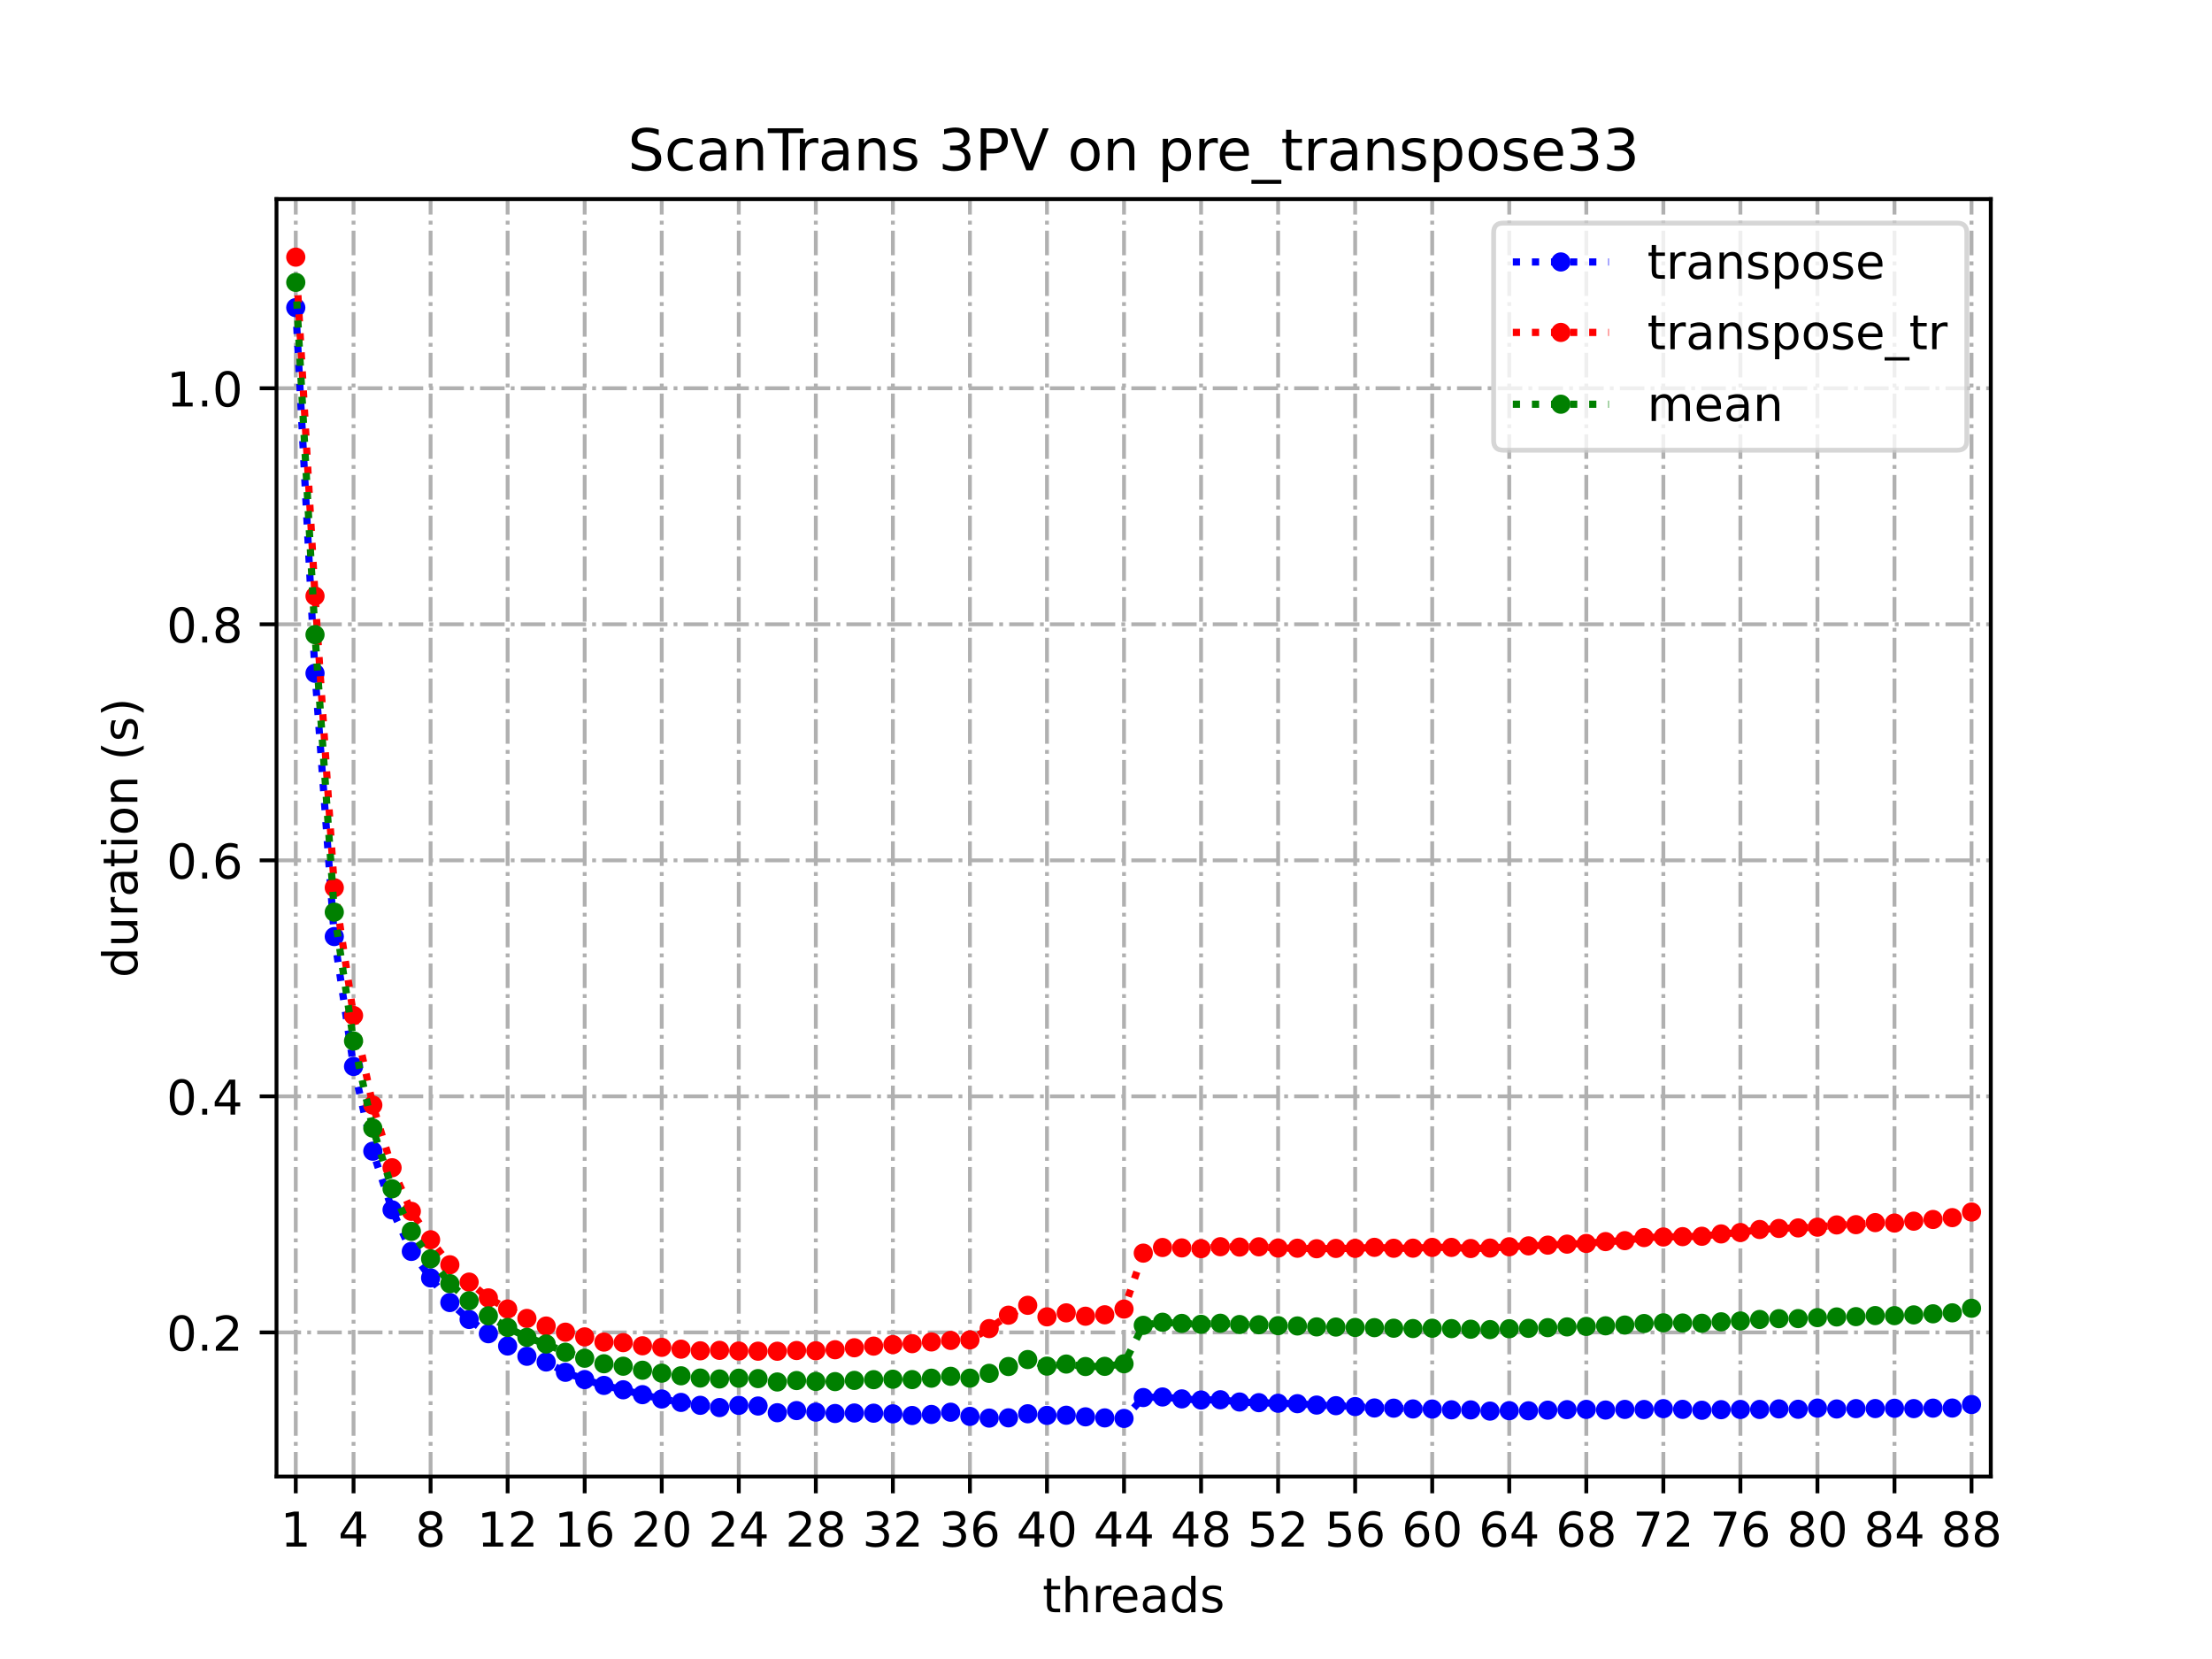 <?xml version="1.0" encoding="utf-8" standalone="no"?>
<!DOCTYPE svg PUBLIC "-//W3C//DTD SVG 1.1//EN"
  "http://www.w3.org/Graphics/SVG/1.1/DTD/svg11.dtd">
<!-- Created with matplotlib (https://matplotlib.org/) -->
<svg height="345.6pt" version="1.1" viewBox="0 0 460.8 345.6" width="460.8pt" xmlns="http://www.w3.org/2000/svg" xmlns:xlink="http://www.w3.org/1999/xlink">
 <defs>
  <style type="text/css">
*{stroke-linecap:butt;stroke-linejoin:round;}
  </style>
 </defs>
 <g id="figure_1">
  <g id="patch_1">
   <path d="M 0 345.6 
L 460.8 345.6 
L 460.8 0 
L 0 0 
z
" style="fill:#ffffff;"/>
  </g>
  <g id="axes_1">
   <g id="patch_2">
    <path d="M 57.6 307.584 
L 414.72 307.584 
L 414.72 41.472 
L 57.6 41.472 
z
" style="fill:#ffffff;"/>
   </g>
   <g id="matplotlib.axis_1">
    <g id="xtick_1">
     <g id="line2d_1">
      <path clip-path="url(#p0abcc2cdd5)" d="M 61.613 307.584 
L 61.613 41.472 
" style="fill:none;stroke:#b0b0b0;stroke-dasharray:5.12,1.28,0.8,1.28;stroke-dashoffset:0;stroke-width:0.8;"/>
     </g>
     <g id="line2d_2">
      <defs>
       <path d="M 0 0 
L 0 3.5 
" id="m3eadddd1ae" style="stroke:#000000;stroke-width:0.8;"/>
      </defs>
      <g>
       <use style="stroke:#000000;stroke-width:0.8;" x="61.613" xlink:href="#m3eadddd1ae" y="307.584"/>
      </g>
     </g>
     <g id="text_1">
      <!-- 1 -->
      <defs>
       <path d="M 12.406 8.297 
L 28.516 8.297 
L 28.516 63.922 
L 10.984 60.406 
L 10.984 69.391 
L 28.422 72.906 
L 38.281 72.906 
L 38.281 8.297 
L 54.391 8.297 
L 54.391 0 
L 12.406 0 
z
" id="DejaVuSans-49"/>
      </defs>
      <g transform="translate(58.431 322.182)scale(0.1 -0.1)">
       <use xlink:href="#DejaVuSans-49"/>
      </g>
     </g>
    </g>
    <g id="xtick_2">
     <g id="line2d_3">
      <path clip-path="url(#p0abcc2cdd5)" d="M 73.65 307.584 
L 73.65 41.472 
" style="fill:none;stroke:#b0b0b0;stroke-dasharray:5.12,1.28,0.8,1.28;stroke-dashoffset:0;stroke-width:0.8;"/>
     </g>
     <g id="line2d_4">
      <g>
       <use style="stroke:#000000;stroke-width:0.8;" x="73.65" xlink:href="#m3eadddd1ae" y="307.584"/>
      </g>
     </g>
     <g id="text_2">
      <!-- 4 -->
      <defs>
       <path d="M 37.797 64.312 
L 12.891 25.391 
L 37.797 25.391 
z
M 35.203 72.906 
L 47.609 72.906 
L 47.609 25.391 
L 58.016 25.391 
L 58.016 17.188 
L 47.609 17.188 
L 47.609 0 
L 37.797 0 
L 37.797 17.188 
L 4.891 17.188 
L 4.891 26.703 
z
" id="DejaVuSans-52"/>
      </defs>
      <g transform="translate(70.469 322.182)scale(0.1 -0.1)">
       <use xlink:href="#DejaVuSans-52"/>
      </g>
     </g>
    </g>
    <g id="xtick_3">
     <g id="line2d_5">
      <path clip-path="url(#p0abcc2cdd5)" d="M 89.701 307.584 
L 89.701 41.472 
" style="fill:none;stroke:#b0b0b0;stroke-dasharray:5.12,1.28,0.8,1.28;stroke-dashoffset:0;stroke-width:0.8;"/>
     </g>
     <g id="line2d_6">
      <g>
       <use style="stroke:#000000;stroke-width:0.8;" x="89.701" xlink:href="#m3eadddd1ae" y="307.584"/>
      </g>
     </g>
     <g id="text_3">
      <!-- 8 -->
      <defs>
       <path d="M 31.781 34.625 
Q 24.75 34.625 20.719 30.859 
Q 16.703 27.094 16.703 20.516 
Q 16.703 13.922 20.719 10.156 
Q 24.75 6.391 31.781 6.391 
Q 38.812 6.391 42.859 10.172 
Q 46.922 13.969 46.922 20.516 
Q 46.922 27.094 42.891 30.859 
Q 38.875 34.625 31.781 34.625 
z
M 21.922 38.812 
Q 15.578 40.375 12.031 44.719 
Q 8.5 49.078 8.5 55.328 
Q 8.5 64.062 14.719 69.141 
Q 20.953 74.219 31.781 74.219 
Q 42.672 74.219 48.875 69.141 
Q 55.078 64.062 55.078 55.328 
Q 55.078 49.078 51.531 44.719 
Q 48 40.375 41.703 38.812 
Q 48.828 37.156 52.797 32.312 
Q 56.781 27.484 56.781 20.516 
Q 56.781 9.906 50.312 4.234 
Q 43.844 -1.422 31.781 -1.422 
Q 19.734 -1.422 13.25 4.234 
Q 6.781 9.906 6.781 20.516 
Q 6.781 27.484 10.781 32.312 
Q 14.797 37.156 21.922 38.812 
z
M 18.312 54.391 
Q 18.312 48.734 21.844 45.562 
Q 25.391 42.391 31.781 42.391 
Q 38.141 42.391 41.719 45.562 
Q 45.312 48.734 45.312 54.391 
Q 45.312 60.062 41.719 63.234 
Q 38.141 66.406 31.781 66.406 
Q 25.391 66.406 21.844 63.234 
Q 18.312 60.062 18.312 54.391 
z
" id="DejaVuSans-56"/>
      </defs>
      <g transform="translate(86.519 322.182)scale(0.1 -0.1)">
       <use xlink:href="#DejaVuSans-56"/>
      </g>
     </g>
    </g>
    <g id="xtick_4">
     <g id="line2d_7">
      <path clip-path="url(#p0abcc2cdd5)" d="M 105.751 307.584 
L 105.751 41.472 
" style="fill:none;stroke:#b0b0b0;stroke-dasharray:5.12,1.28,0.8,1.28;stroke-dashoffset:0;stroke-width:0.8;"/>
     </g>
     <g id="line2d_8">
      <g>
       <use style="stroke:#000000;stroke-width:0.8;" x="105.751" xlink:href="#m3eadddd1ae" y="307.584"/>
      </g>
     </g>
     <g id="text_4">
      <!-- 12 -->
      <defs>
       <path d="M 19.188 8.297 
L 53.609 8.297 
L 53.609 0 
L 7.328 0 
L 7.328 8.297 
Q 12.938 14.109 22.625 23.891 
Q 32.328 33.688 34.812 36.531 
Q 39.547 41.844 41.422 45.531 
Q 43.312 49.219 43.312 52.781 
Q 43.312 58.594 39.234 62.25 
Q 35.156 65.922 28.609 65.922 
Q 23.969 65.922 18.812 64.312 
Q 13.672 62.703 7.812 59.422 
L 7.812 69.391 
Q 13.766 71.781 18.938 73 
Q 24.125 74.219 28.422 74.219 
Q 39.75 74.219 46.484 68.547 
Q 53.219 62.891 53.219 53.422 
Q 53.219 48.922 51.531 44.891 
Q 49.859 40.875 45.406 35.406 
Q 44.188 33.984 37.641 27.219 
Q 31.109 20.453 19.188 8.297 
z
" id="DejaVuSans-50"/>
      </defs>
      <g transform="translate(99.389 322.182)scale(0.1 -0.1)">
       <use xlink:href="#DejaVuSans-49"/>
       <use x="63.623" xlink:href="#DejaVuSans-50"/>
      </g>
     </g>
    </g>
    <g id="xtick_5">
     <g id="line2d_9">
      <path clip-path="url(#p0abcc2cdd5)" d="M 121.801 307.584 
L 121.801 41.472 
" style="fill:none;stroke:#b0b0b0;stroke-dasharray:5.12,1.28,0.8,1.28;stroke-dashoffset:0;stroke-width:0.8;"/>
     </g>
     <g id="line2d_10">
      <g>
       <use style="stroke:#000000;stroke-width:0.8;" x="121.801" xlink:href="#m3eadddd1ae" y="307.584"/>
      </g>
     </g>
     <g id="text_5">
      <!-- 16 -->
      <defs>
       <path d="M 33.016 40.375 
Q 26.375 40.375 22.484 35.828 
Q 18.609 31.297 18.609 23.391 
Q 18.609 15.531 22.484 10.953 
Q 26.375 6.391 33.016 6.391 
Q 39.656 6.391 43.531 10.953 
Q 47.406 15.531 47.406 23.391 
Q 47.406 31.297 43.531 35.828 
Q 39.656 40.375 33.016 40.375 
z
M 52.594 71.297 
L 52.594 62.312 
Q 48.875 64.062 45.094 64.984 
Q 41.312 65.922 37.594 65.922 
Q 27.828 65.922 22.672 59.328 
Q 17.531 52.734 16.797 39.406 
Q 19.672 43.656 24.016 45.922 
Q 28.375 48.188 33.594 48.188 
Q 44.578 48.188 50.953 41.516 
Q 57.328 34.859 57.328 23.391 
Q 57.328 12.156 50.688 5.359 
Q 44.047 -1.422 33.016 -1.422 
Q 20.359 -1.422 13.672 8.266 
Q 6.984 17.969 6.984 36.375 
Q 6.984 53.656 15.188 63.938 
Q 23.391 74.219 37.203 74.219 
Q 40.922 74.219 44.703 73.484 
Q 48.484 72.75 52.594 71.297 
z
" id="DejaVuSans-54"/>
      </defs>
      <g transform="translate(115.439 322.182)scale(0.1 -0.1)">
       <use xlink:href="#DejaVuSans-49"/>
       <use x="63.623" xlink:href="#DejaVuSans-54"/>
      </g>
     </g>
    </g>
    <g id="xtick_6">
     <g id="line2d_11">
      <path clip-path="url(#p0abcc2cdd5)" d="M 137.852 307.584 
L 137.852 41.472 
" style="fill:none;stroke:#b0b0b0;stroke-dasharray:5.12,1.28,0.8,1.28;stroke-dashoffset:0;stroke-width:0.8;"/>
     </g>
     <g id="line2d_12">
      <g>
       <use style="stroke:#000000;stroke-width:0.8;" x="137.852" xlink:href="#m3eadddd1ae" y="307.584"/>
      </g>
     </g>
     <g id="text_6">
      <!-- 20 -->
      <defs>
       <path d="M 31.781 66.406 
Q 24.172 66.406 20.328 58.906 
Q 16.5 51.422 16.5 36.375 
Q 16.5 21.391 20.328 13.891 
Q 24.172 6.391 31.781 6.391 
Q 39.453 6.391 43.281 13.891 
Q 47.125 21.391 47.125 36.375 
Q 47.125 51.422 43.281 58.906 
Q 39.453 66.406 31.781 66.406 
z
M 31.781 74.219 
Q 44.047 74.219 50.516 64.516 
Q 56.984 54.828 56.984 36.375 
Q 56.984 17.969 50.516 8.266 
Q 44.047 -1.422 31.781 -1.422 
Q 19.531 -1.422 13.062 8.266 
Q 6.594 17.969 6.594 36.375 
Q 6.594 54.828 13.062 64.516 
Q 19.531 74.219 31.781 74.219 
z
" id="DejaVuSans-48"/>
      </defs>
      <g transform="translate(131.489 322.182)scale(0.1 -0.1)">
       <use xlink:href="#DejaVuSans-50"/>
       <use x="63.623" xlink:href="#DejaVuSans-48"/>
      </g>
     </g>
    </g>
    <g id="xtick_7">
     <g id="line2d_13">
      <path clip-path="url(#p0abcc2cdd5)" d="M 153.902 307.584 
L 153.902 41.472 
" style="fill:none;stroke:#b0b0b0;stroke-dasharray:5.12,1.28,0.8,1.28;stroke-dashoffset:0;stroke-width:0.8;"/>
     </g>
     <g id="line2d_14">
      <g>
       <use style="stroke:#000000;stroke-width:0.8;" x="153.902" xlink:href="#m3eadddd1ae" y="307.584"/>
      </g>
     </g>
     <g id="text_7">
      <!-- 24 -->
      <g transform="translate(147.54 322.182)scale(0.1 -0.1)">
       <use xlink:href="#DejaVuSans-50"/>
       <use x="63.623" xlink:href="#DejaVuSans-52"/>
      </g>
     </g>
    </g>
    <g id="xtick_8">
     <g id="line2d_15">
      <path clip-path="url(#p0abcc2cdd5)" d="M 169.952 307.584 
L 169.952 41.472 
" style="fill:none;stroke:#b0b0b0;stroke-dasharray:5.12,1.28,0.8,1.28;stroke-dashoffset:0;stroke-width:0.8;"/>
     </g>
     <g id="line2d_16">
      <g>
       <use style="stroke:#000000;stroke-width:0.8;" x="169.952" xlink:href="#m3eadddd1ae" y="307.584"/>
      </g>
     </g>
     <g id="text_8">
      <!-- 28 -->
      <g transform="translate(163.59 322.182)scale(0.1 -0.1)">
       <use xlink:href="#DejaVuSans-50"/>
       <use x="63.623" xlink:href="#DejaVuSans-56"/>
      </g>
     </g>
    </g>
    <g id="xtick_9">
     <g id="line2d_17">
      <path clip-path="url(#p0abcc2cdd5)" d="M 186.003 307.584 
L 186.003 41.472 
" style="fill:none;stroke:#b0b0b0;stroke-dasharray:5.12,1.28,0.8,1.28;stroke-dashoffset:0;stroke-width:0.8;"/>
     </g>
     <g id="line2d_18">
      <g>
       <use style="stroke:#000000;stroke-width:0.8;" x="186.003" xlink:href="#m3eadddd1ae" y="307.584"/>
      </g>
     </g>
     <g id="text_9">
      <!-- 32 -->
      <defs>
       <path d="M 40.578 39.312 
Q 47.656 37.797 51.625 33 
Q 55.609 28.219 55.609 21.188 
Q 55.609 10.406 48.188 4.484 
Q 40.766 -1.422 27.094 -1.422 
Q 22.516 -1.422 17.656 -0.516 
Q 12.797 0.391 7.625 2.203 
L 7.625 11.719 
Q 11.719 9.328 16.594 8.109 
Q 21.484 6.891 26.812 6.891 
Q 36.078 6.891 40.938 10.547 
Q 45.797 14.203 45.797 21.188 
Q 45.797 27.641 41.281 31.266 
Q 36.766 34.906 28.719 34.906 
L 20.219 34.906 
L 20.219 43.016 
L 29.109 43.016 
Q 36.375 43.016 40.234 45.922 
Q 44.094 48.828 44.094 54.297 
Q 44.094 59.906 40.109 62.906 
Q 36.141 65.922 28.719 65.922 
Q 24.656 65.922 20.016 65.031 
Q 15.375 64.156 9.812 62.312 
L 9.812 71.094 
Q 15.438 72.656 20.344 73.438 
Q 25.25 74.219 29.594 74.219 
Q 40.828 74.219 47.359 69.109 
Q 53.906 64.016 53.906 55.328 
Q 53.906 49.266 50.438 45.094 
Q 46.969 40.922 40.578 39.312 
z
" id="DejaVuSans-51"/>
      </defs>
      <g transform="translate(179.64 322.182)scale(0.1 -0.1)">
       <use xlink:href="#DejaVuSans-51"/>
       <use x="63.623" xlink:href="#DejaVuSans-50"/>
      </g>
     </g>
    </g>
    <g id="xtick_10">
     <g id="line2d_19">
      <path clip-path="url(#p0abcc2cdd5)" d="M 202.053 307.584 
L 202.053 41.472 
" style="fill:none;stroke:#b0b0b0;stroke-dasharray:5.12,1.28,0.8,1.28;stroke-dashoffset:0;stroke-width:0.8;"/>
     </g>
     <g id="line2d_20">
      <g>
       <use style="stroke:#000000;stroke-width:0.8;" x="202.053" xlink:href="#m3eadddd1ae" y="307.584"/>
      </g>
     </g>
     <g id="text_10">
      <!-- 36 -->
      <g transform="translate(195.691 322.182)scale(0.1 -0.1)">
       <use xlink:href="#DejaVuSans-51"/>
       <use x="63.623" xlink:href="#DejaVuSans-54"/>
      </g>
     </g>
    </g>
    <g id="xtick_11">
     <g id="line2d_21">
      <path clip-path="url(#p0abcc2cdd5)" d="M 218.103 307.584 
L 218.103 41.472 
" style="fill:none;stroke:#b0b0b0;stroke-dasharray:5.12,1.28,0.8,1.28;stroke-dashoffset:0;stroke-width:0.8;"/>
     </g>
     <g id="line2d_22">
      <g>
       <use style="stroke:#000000;stroke-width:0.8;" x="218.103" xlink:href="#m3eadddd1ae" y="307.584"/>
      </g>
     </g>
     <g id="text_11">
      <!-- 40 -->
      <g transform="translate(211.741 322.182)scale(0.1 -0.1)">
       <use xlink:href="#DejaVuSans-52"/>
       <use x="63.623" xlink:href="#DejaVuSans-48"/>
      </g>
     </g>
    </g>
    <g id="xtick_12">
     <g id="line2d_23">
      <path clip-path="url(#p0abcc2cdd5)" d="M 234.154 307.584 
L 234.154 41.472 
" style="fill:none;stroke:#b0b0b0;stroke-dasharray:5.12,1.28,0.8,1.28;stroke-dashoffset:0;stroke-width:0.8;"/>
     </g>
     <g id="line2d_24">
      <g>
       <use style="stroke:#000000;stroke-width:0.8;" x="234.154" xlink:href="#m3eadddd1ae" y="307.584"/>
      </g>
     </g>
     <g id="text_12">
      <!-- 44 -->
      <g transform="translate(227.791 322.182)scale(0.1 -0.1)">
       <use xlink:href="#DejaVuSans-52"/>
       <use x="63.623" xlink:href="#DejaVuSans-52"/>
      </g>
     </g>
    </g>
    <g id="xtick_13">
     <g id="line2d_25">
      <path clip-path="url(#p0abcc2cdd5)" d="M 250.204 307.584 
L 250.204 41.472 
" style="fill:none;stroke:#b0b0b0;stroke-dasharray:5.12,1.28,0.8,1.28;stroke-dashoffset:0;stroke-width:0.8;"/>
     </g>
     <g id="line2d_26">
      <g>
       <use style="stroke:#000000;stroke-width:0.8;" x="250.204" xlink:href="#m3eadddd1ae" y="307.584"/>
      </g>
     </g>
     <g id="text_13">
      <!-- 48 -->
      <g transform="translate(243.842 322.182)scale(0.1 -0.1)">
       <use xlink:href="#DejaVuSans-52"/>
       <use x="63.623" xlink:href="#DejaVuSans-56"/>
      </g>
     </g>
    </g>
    <g id="xtick_14">
     <g id="line2d_27">
      <path clip-path="url(#p0abcc2cdd5)" d="M 266.254 307.584 
L 266.254 41.472 
" style="fill:none;stroke:#b0b0b0;stroke-dasharray:5.12,1.28,0.8,1.28;stroke-dashoffset:0;stroke-width:0.8;"/>
     </g>
     <g id="line2d_28">
      <g>
       <use style="stroke:#000000;stroke-width:0.8;" x="266.254" xlink:href="#m3eadddd1ae" y="307.584"/>
      </g>
     </g>
     <g id="text_14">
      <!-- 52 -->
      <defs>
       <path d="M 10.797 72.906 
L 49.516 72.906 
L 49.516 64.594 
L 19.828 64.594 
L 19.828 46.734 
Q 21.969 47.469 24.109 47.828 
Q 26.266 48.188 28.422 48.188 
Q 40.625 48.188 47.75 41.5 
Q 54.891 34.812 54.891 23.391 
Q 54.891 11.625 47.562 5.094 
Q 40.234 -1.422 26.906 -1.422 
Q 22.312 -1.422 17.547 -0.641 
Q 12.797 0.141 7.719 1.703 
L 7.719 11.625 
Q 12.109 9.234 16.797 8.062 
Q 21.484 6.891 26.703 6.891 
Q 35.156 6.891 40.078 11.328 
Q 45.016 15.766 45.016 23.391 
Q 45.016 31 40.078 35.438 
Q 35.156 39.891 26.703 39.891 
Q 22.75 39.891 18.812 39.016 
Q 14.891 38.141 10.797 36.281 
z
" id="DejaVuSans-53"/>
      </defs>
      <g transform="translate(259.892 322.182)scale(0.1 -0.1)">
       <use xlink:href="#DejaVuSans-53"/>
       <use x="63.623" xlink:href="#DejaVuSans-50"/>
      </g>
     </g>
    </g>
    <g id="xtick_15">
     <g id="line2d_29">
      <path clip-path="url(#p0abcc2cdd5)" d="M 282.305 307.584 
L 282.305 41.472 
" style="fill:none;stroke:#b0b0b0;stroke-dasharray:5.12,1.28,0.8,1.28;stroke-dashoffset:0;stroke-width:0.8;"/>
     </g>
     <g id="line2d_30">
      <g>
       <use style="stroke:#000000;stroke-width:0.8;" x="282.305" xlink:href="#m3eadddd1ae" y="307.584"/>
      </g>
     </g>
     <g id="text_15">
      <!-- 56 -->
      <g transform="translate(275.942 322.182)scale(0.1 -0.1)">
       <use xlink:href="#DejaVuSans-53"/>
       <use x="63.623" xlink:href="#DejaVuSans-54"/>
      </g>
     </g>
    </g>
    <g id="xtick_16">
     <g id="line2d_31">
      <path clip-path="url(#p0abcc2cdd5)" d="M 298.355 307.584 
L 298.355 41.472 
" style="fill:none;stroke:#b0b0b0;stroke-dasharray:5.12,1.28,0.8,1.28;stroke-dashoffset:0;stroke-width:0.8;"/>
     </g>
     <g id="line2d_32">
      <g>
       <use style="stroke:#000000;stroke-width:0.8;" x="298.355" xlink:href="#m3eadddd1ae" y="307.584"/>
      </g>
     </g>
     <g id="text_16">
      <!-- 60 -->
      <g transform="translate(291.993 322.182)scale(0.1 -0.1)">
       <use xlink:href="#DejaVuSans-54"/>
       <use x="63.623" xlink:href="#DejaVuSans-48"/>
      </g>
     </g>
    </g>
    <g id="xtick_17">
     <g id="line2d_33">
      <path clip-path="url(#p0abcc2cdd5)" d="M 314.405 307.584 
L 314.405 41.472 
" style="fill:none;stroke:#b0b0b0;stroke-dasharray:5.12,1.28,0.8,1.28;stroke-dashoffset:0;stroke-width:0.8;"/>
     </g>
     <g id="line2d_34">
      <g>
       <use style="stroke:#000000;stroke-width:0.8;" x="314.405" xlink:href="#m3eadddd1ae" y="307.584"/>
      </g>
     </g>
     <g id="text_17">
      <!-- 64 -->
      <g transform="translate(308.043 322.182)scale(0.1 -0.1)">
       <use xlink:href="#DejaVuSans-54"/>
       <use x="63.623" xlink:href="#DejaVuSans-52"/>
      </g>
     </g>
    </g>
    <g id="xtick_18">
     <g id="line2d_35">
      <path clip-path="url(#p0abcc2cdd5)" d="M 330.456 307.584 
L 330.456 41.472 
" style="fill:none;stroke:#b0b0b0;stroke-dasharray:5.12,1.28,0.8,1.28;stroke-dashoffset:0;stroke-width:0.8;"/>
     </g>
     <g id="line2d_36">
      <g>
       <use style="stroke:#000000;stroke-width:0.8;" x="330.456" xlink:href="#m3eadddd1ae" y="307.584"/>
      </g>
     </g>
     <g id="text_18">
      <!-- 68 -->
      <g transform="translate(324.093 322.182)scale(0.1 -0.1)">
       <use xlink:href="#DejaVuSans-54"/>
       <use x="63.623" xlink:href="#DejaVuSans-56"/>
      </g>
     </g>
    </g>
    <g id="xtick_19">
     <g id="line2d_37">
      <path clip-path="url(#p0abcc2cdd5)" d="M 346.506 307.584 
L 346.506 41.472 
" style="fill:none;stroke:#b0b0b0;stroke-dasharray:5.12,1.28,0.8,1.28;stroke-dashoffset:0;stroke-width:0.8;"/>
     </g>
     <g id="line2d_38">
      <g>
       <use style="stroke:#000000;stroke-width:0.8;" x="346.506" xlink:href="#m3eadddd1ae" y="307.584"/>
      </g>
     </g>
     <g id="text_19">
      <!-- 72 -->
      <defs>
       <path d="M 8.203 72.906 
L 55.078 72.906 
L 55.078 68.703 
L 28.609 0 
L 18.312 0 
L 43.219 64.594 
L 8.203 64.594 
z
" id="DejaVuSans-55"/>
      </defs>
      <g transform="translate(340.144 322.182)scale(0.1 -0.1)">
       <use xlink:href="#DejaVuSans-55"/>
       <use x="63.623" xlink:href="#DejaVuSans-50"/>
      </g>
     </g>
    </g>
    <g id="xtick_20">
     <g id="line2d_39">
      <path clip-path="url(#p0abcc2cdd5)" d="M 362.556 307.584 
L 362.556 41.472 
" style="fill:none;stroke:#b0b0b0;stroke-dasharray:5.12,1.28,0.8,1.28;stroke-dashoffset:0;stroke-width:0.8;"/>
     </g>
     <g id="line2d_40">
      <g>
       <use style="stroke:#000000;stroke-width:0.8;" x="362.556" xlink:href="#m3eadddd1ae" y="307.584"/>
      </g>
     </g>
     <g id="text_20">
      <!-- 76 -->
      <g transform="translate(356.194 322.182)scale(0.1 -0.1)">
       <use xlink:href="#DejaVuSans-55"/>
       <use x="63.623" xlink:href="#DejaVuSans-54"/>
      </g>
     </g>
    </g>
    <g id="xtick_21">
     <g id="line2d_41">
      <path clip-path="url(#p0abcc2cdd5)" d="M 378.607 307.584 
L 378.607 41.472 
" style="fill:none;stroke:#b0b0b0;stroke-dasharray:5.12,1.28,0.8,1.28;stroke-dashoffset:0;stroke-width:0.8;"/>
     </g>
     <g id="line2d_42">
      <g>
       <use style="stroke:#000000;stroke-width:0.8;" x="378.607" xlink:href="#m3eadddd1ae" y="307.584"/>
      </g>
     </g>
     <g id="text_21">
      <!-- 80 -->
      <g transform="translate(372.244 322.182)scale(0.1 -0.1)">
       <use xlink:href="#DejaVuSans-56"/>
       <use x="63.623" xlink:href="#DejaVuSans-48"/>
      </g>
     </g>
    </g>
    <g id="xtick_22">
     <g id="line2d_43">
      <path clip-path="url(#p0abcc2cdd5)" d="M 394.657 307.584 
L 394.657 41.472 
" style="fill:none;stroke:#b0b0b0;stroke-dasharray:5.12,1.28,0.8,1.28;stroke-dashoffset:0;stroke-width:0.8;"/>
     </g>
     <g id="line2d_44">
      <g>
       <use style="stroke:#000000;stroke-width:0.8;" x="394.657" xlink:href="#m3eadddd1ae" y="307.584"/>
      </g>
     </g>
     <g id="text_22">
      <!-- 84 -->
      <g transform="translate(388.295 322.182)scale(0.1 -0.1)">
       <use xlink:href="#DejaVuSans-56"/>
       <use x="63.623" xlink:href="#DejaVuSans-52"/>
      </g>
     </g>
    </g>
    <g id="xtick_23">
     <g id="line2d_45">
      <path clip-path="url(#p0abcc2cdd5)" d="M 410.707 307.584 
L 410.707 41.472 
" style="fill:none;stroke:#b0b0b0;stroke-dasharray:5.12,1.28,0.8,1.28;stroke-dashoffset:0;stroke-width:0.8;"/>
     </g>
     <g id="line2d_46">
      <g>
       <use style="stroke:#000000;stroke-width:0.8;" x="410.707" xlink:href="#m3eadddd1ae" y="307.584"/>
      </g>
     </g>
     <g id="text_23">
      <!-- 88 -->
      <g transform="translate(404.345 322.182)scale(0.1 -0.1)">
       <use xlink:href="#DejaVuSans-56"/>
       <use x="63.623" xlink:href="#DejaVuSans-56"/>
      </g>
     </g>
    </g>
    <g id="text_24">
     <!-- threads -->
     <defs>
      <path d="M 18.312 70.219 
L 18.312 54.688 
L 36.812 54.688 
L 36.812 47.703 
L 18.312 47.703 
L 18.312 18.016 
Q 18.312 11.328 20.141 9.422 
Q 21.969 7.516 27.594 7.516 
L 36.812 7.516 
L 36.812 0 
L 27.594 0 
Q 17.188 0 13.234 3.875 
Q 9.281 7.766 9.281 18.016 
L 9.281 47.703 
L 2.688 47.703 
L 2.688 54.688 
L 9.281 54.688 
L 9.281 70.219 
z
" id="DejaVuSans-116"/>
      <path d="M 54.891 33.016 
L 54.891 0 
L 45.906 0 
L 45.906 32.719 
Q 45.906 40.484 42.875 44.328 
Q 39.844 48.188 33.797 48.188 
Q 26.516 48.188 22.312 43.547 
Q 18.109 38.922 18.109 30.906 
L 18.109 0 
L 9.078 0 
L 9.078 75.984 
L 18.109 75.984 
L 18.109 46.188 
Q 21.344 51.125 25.703 53.562 
Q 30.078 56 35.797 56 
Q 45.219 56 50.047 50.172 
Q 54.891 44.344 54.891 33.016 
z
" id="DejaVuSans-104"/>
      <path d="M 41.109 46.297 
Q 39.594 47.172 37.812 47.578 
Q 36.031 48 33.891 48 
Q 26.266 48 22.188 43.047 
Q 18.109 38.094 18.109 28.812 
L 18.109 0 
L 9.078 0 
L 9.078 54.688 
L 18.109 54.688 
L 18.109 46.188 
Q 20.953 51.172 25.484 53.578 
Q 30.031 56 36.531 56 
Q 37.453 56 38.578 55.875 
Q 39.703 55.766 41.062 55.516 
z
" id="DejaVuSans-114"/>
      <path d="M 56.203 29.594 
L 56.203 25.203 
L 14.891 25.203 
Q 15.484 15.922 20.484 11.062 
Q 25.484 6.203 34.422 6.203 
Q 39.594 6.203 44.453 7.469 
Q 49.312 8.734 54.109 11.281 
L 54.109 2.781 
Q 49.266 0.734 44.188 -0.344 
Q 39.109 -1.422 33.891 -1.422 
Q 20.797 -1.422 13.156 6.188 
Q 5.516 13.812 5.516 26.812 
Q 5.516 40.234 12.766 48.109 
Q 20.016 56 32.328 56 
Q 43.359 56 49.781 48.891 
Q 56.203 41.797 56.203 29.594 
z
M 47.219 32.234 
Q 47.125 39.594 43.094 43.984 
Q 39.062 48.391 32.422 48.391 
Q 24.906 48.391 20.391 44.141 
Q 15.875 39.891 15.188 32.172 
z
" id="DejaVuSans-101"/>
      <path d="M 34.281 27.484 
Q 23.391 27.484 19.188 25 
Q 14.984 22.516 14.984 16.5 
Q 14.984 11.719 18.141 8.906 
Q 21.297 6.109 26.703 6.109 
Q 34.188 6.109 38.703 11.406 
Q 43.219 16.703 43.219 25.484 
L 43.219 27.484 
z
M 52.203 31.203 
L 52.203 0 
L 43.219 0 
L 43.219 8.297 
Q 40.141 3.328 35.547 0.953 
Q 30.953 -1.422 24.312 -1.422 
Q 15.922 -1.422 10.953 3.297 
Q 6 8.016 6 15.922 
Q 6 25.141 12.172 29.828 
Q 18.359 34.516 30.609 34.516 
L 43.219 34.516 
L 43.219 35.406 
Q 43.219 41.609 39.141 45 
Q 35.062 48.391 27.688 48.391 
Q 23 48.391 18.547 47.266 
Q 14.109 46.141 10.016 43.891 
L 10.016 52.203 
Q 14.938 54.109 19.578 55.047 
Q 24.219 56 28.609 56 
Q 40.484 56 46.344 49.844 
Q 52.203 43.703 52.203 31.203 
z
" id="DejaVuSans-97"/>
      <path d="M 45.406 46.391 
L 45.406 75.984 
L 54.391 75.984 
L 54.391 0 
L 45.406 0 
L 45.406 8.203 
Q 42.578 3.328 38.25 0.953 
Q 33.938 -1.422 27.875 -1.422 
Q 17.969 -1.422 11.734 6.484 
Q 5.516 14.406 5.516 27.297 
Q 5.516 40.188 11.734 48.094 
Q 17.969 56 27.875 56 
Q 33.938 56 38.25 53.625 
Q 42.578 51.266 45.406 46.391 
z
M 14.797 27.297 
Q 14.797 17.391 18.875 11.75 
Q 22.953 6.109 30.078 6.109 
Q 37.203 6.109 41.297 11.75 
Q 45.406 17.391 45.406 27.297 
Q 45.406 37.203 41.297 42.844 
Q 37.203 48.484 30.078 48.484 
Q 22.953 48.484 18.875 42.844 
Q 14.797 37.203 14.797 27.297 
z
" id="DejaVuSans-100"/>
      <path d="M 44.281 53.078 
L 44.281 44.578 
Q 40.484 46.531 36.375 47.5 
Q 32.281 48.484 27.875 48.484 
Q 21.188 48.484 17.844 46.438 
Q 14.5 44.391 14.5 40.281 
Q 14.5 37.156 16.891 35.375 
Q 19.281 33.594 26.516 31.984 
L 29.594 31.297 
Q 39.156 29.25 43.188 25.516 
Q 47.219 21.781 47.219 15.094 
Q 47.219 7.469 41.188 3.016 
Q 35.156 -1.422 24.609 -1.422 
Q 20.219 -1.422 15.453 -0.562 
Q 10.688 0.297 5.422 2 
L 5.422 11.281 
Q 10.406 8.688 15.234 7.391 
Q 20.062 6.109 24.812 6.109 
Q 31.156 6.109 34.562 8.281 
Q 37.984 10.453 37.984 14.406 
Q 37.984 18.062 35.516 20.016 
Q 33.062 21.969 24.703 23.781 
L 21.578 24.516 
Q 13.234 26.266 9.516 29.906 
Q 5.812 33.547 5.812 39.891 
Q 5.812 47.609 11.281 51.797 
Q 16.75 56 26.812 56 
Q 31.781 56 36.172 55.266 
Q 40.578 54.547 44.281 53.078 
z
" id="DejaVuSans-115"/>
     </defs>
     <g transform="translate(217.169 335.861)scale(0.1 -0.1)">
      <use xlink:href="#DejaVuSans-116"/>
      <use x="39.209" xlink:href="#DejaVuSans-104"/>
      <use x="102.588" xlink:href="#DejaVuSans-114"/>
      <use x="141.451" xlink:href="#DejaVuSans-101"/>
      <use x="202.975" xlink:href="#DejaVuSans-97"/>
      <use x="264.254" xlink:href="#DejaVuSans-100"/>
      <use x="327.73" xlink:href="#DejaVuSans-115"/>
     </g>
    </g>
   </g>
   <g id="matplotlib.axis_2">
    <g id="ytick_1">
     <g id="line2d_47">
      <path clip-path="url(#p0abcc2cdd5)" d="M 57.6 277.566 
L 414.72 277.566 
" style="fill:none;stroke:#b0b0b0;stroke-dasharray:5.12,1.28,0.8,1.28;stroke-dashoffset:0;stroke-width:0.8;"/>
     </g>
     <g id="line2d_48">
      <defs>
       <path d="M 0 0 
L -3.5 0 
" id="m6250188333" style="stroke:#000000;stroke-width:0.8;"/>
      </defs>
      <g>
       <use style="stroke:#000000;stroke-width:0.8;" x="57.6" xlink:href="#m6250188333" y="277.566"/>
      </g>
     </g>
     <g id="text_25">
      <!-- 0.2 -->
      <defs>
       <path d="M 10.688 12.406 
L 21 12.406 
L 21 0 
L 10.688 0 
z
" id="DejaVuSans-46"/>
      </defs>
      <g transform="translate(34.697 281.365)scale(0.1 -0.1)">
       <use xlink:href="#DejaVuSans-48"/>
       <use x="63.623" xlink:href="#DejaVuSans-46"/>
       <use x="95.41" xlink:href="#DejaVuSans-50"/>
      </g>
     </g>
    </g>
    <g id="ytick_2">
     <g id="line2d_49">
      <path clip-path="url(#p0abcc2cdd5)" d="M 57.6 228.394 
L 414.72 228.394 
" style="fill:none;stroke:#b0b0b0;stroke-dasharray:5.12,1.28,0.8,1.28;stroke-dashoffset:0;stroke-width:0.8;"/>
     </g>
     <g id="line2d_50">
      <g>
       <use style="stroke:#000000;stroke-width:0.8;" x="57.6" xlink:href="#m6250188333" y="228.394"/>
      </g>
     </g>
     <g id="text_26">
      <!-- 0.4 -->
      <g transform="translate(34.697 232.194)scale(0.1 -0.1)">
       <use xlink:href="#DejaVuSans-48"/>
       <use x="63.623" xlink:href="#DejaVuSans-46"/>
       <use x="95.41" xlink:href="#DejaVuSans-52"/>
      </g>
     </g>
    </g>
    <g id="ytick_3">
     <g id="line2d_51">
      <path clip-path="url(#p0abcc2cdd5)" d="M 57.6 179.223 
L 414.72 179.223 
" style="fill:none;stroke:#b0b0b0;stroke-dasharray:5.12,1.28,0.8,1.28;stroke-dashoffset:0;stroke-width:0.8;"/>
     </g>
     <g id="line2d_52">
      <g>
       <use style="stroke:#000000;stroke-width:0.8;" x="57.6" xlink:href="#m6250188333" y="179.223"/>
      </g>
     </g>
     <g id="text_27">
      <!-- 0.6 -->
      <g transform="translate(34.697 183.022)scale(0.1 -0.1)">
       <use xlink:href="#DejaVuSans-48"/>
       <use x="63.623" xlink:href="#DejaVuSans-46"/>
       <use x="95.41" xlink:href="#DejaVuSans-54"/>
      </g>
     </g>
    </g>
    <g id="ytick_4">
     <g id="line2d_53">
      <path clip-path="url(#p0abcc2cdd5)" d="M 57.6 130.051 
L 414.72 130.051 
" style="fill:none;stroke:#b0b0b0;stroke-dasharray:5.12,1.28,0.8,1.28;stroke-dashoffset:0;stroke-width:0.8;"/>
     </g>
     <g id="line2d_54">
      <g>
       <use style="stroke:#000000;stroke-width:0.8;" x="57.6" xlink:href="#m6250188333" y="130.051"/>
      </g>
     </g>
     <g id="text_28">
      <!-- 0.8 -->
      <g transform="translate(34.697 133.85)scale(0.1 -0.1)">
       <use xlink:href="#DejaVuSans-48"/>
       <use x="63.623" xlink:href="#DejaVuSans-46"/>
       <use x="95.41" xlink:href="#DejaVuSans-56"/>
      </g>
     </g>
    </g>
    <g id="ytick_5">
     <g id="line2d_55">
      <path clip-path="url(#p0abcc2cdd5)" d="M 57.6 80.879 
L 414.72 80.879 
" style="fill:none;stroke:#b0b0b0;stroke-dasharray:5.12,1.28,0.8,1.28;stroke-dashoffset:0;stroke-width:0.8;"/>
     </g>
     <g id="line2d_56">
      <g>
       <use style="stroke:#000000;stroke-width:0.8;" x="57.6" xlink:href="#m6250188333" y="80.879"/>
      </g>
     </g>
     <g id="text_29">
      <!-- 1.0 -->
      <g transform="translate(34.697 84.679)scale(0.1 -0.1)">
       <use xlink:href="#DejaVuSans-49"/>
       <use x="63.623" xlink:href="#DejaVuSans-46"/>
       <use x="95.41" xlink:href="#DejaVuSans-48"/>
      </g>
     </g>
    </g>
    <g id="text_30">
     <!-- duration (s) -->
     <defs>
      <path d="M 8.5 21.578 
L 8.5 54.688 
L 17.484 54.688 
L 17.484 21.922 
Q 17.484 14.156 20.5 10.266 
Q 23.531 6.391 29.594 6.391 
Q 36.859 6.391 41.078 11.031 
Q 45.312 15.672 45.312 23.688 
L 45.312 54.688 
L 54.297 54.688 
L 54.297 0 
L 45.312 0 
L 45.312 8.406 
Q 42.047 3.422 37.719 1 
Q 33.406 -1.422 27.688 -1.422 
Q 18.266 -1.422 13.375 4.438 
Q 8.5 10.297 8.5 21.578 
z
M 31.109 56 
z
" id="DejaVuSans-117"/>
      <path d="M 9.422 54.688 
L 18.406 54.688 
L 18.406 0 
L 9.422 0 
z
M 9.422 75.984 
L 18.406 75.984 
L 18.406 64.594 
L 9.422 64.594 
z
" id="DejaVuSans-105"/>
      <path d="M 30.609 48.391 
Q 23.391 48.391 19.188 42.75 
Q 14.984 37.109 14.984 27.297 
Q 14.984 17.484 19.156 11.844 
Q 23.344 6.203 30.609 6.203 
Q 37.797 6.203 41.984 11.859 
Q 46.188 17.531 46.188 27.297 
Q 46.188 37.016 41.984 42.703 
Q 37.797 48.391 30.609 48.391 
z
M 30.609 56 
Q 42.328 56 49.016 48.375 
Q 55.719 40.766 55.719 27.297 
Q 55.719 13.875 49.016 6.219 
Q 42.328 -1.422 30.609 -1.422 
Q 18.844 -1.422 12.172 6.219 
Q 5.516 13.875 5.516 27.297 
Q 5.516 40.766 12.172 48.375 
Q 18.844 56 30.609 56 
z
" id="DejaVuSans-111"/>
      <path d="M 54.891 33.016 
L 54.891 0 
L 45.906 0 
L 45.906 32.719 
Q 45.906 40.484 42.875 44.328 
Q 39.844 48.188 33.797 48.188 
Q 26.516 48.188 22.312 43.547 
Q 18.109 38.922 18.109 30.906 
L 18.109 0 
L 9.078 0 
L 9.078 54.688 
L 18.109 54.688 
L 18.109 46.188 
Q 21.344 51.125 25.703 53.562 
Q 30.078 56 35.797 56 
Q 45.219 56 50.047 50.172 
Q 54.891 44.344 54.891 33.016 
z
" id="DejaVuSans-110"/>
      <path id="DejaVuSans-32"/>
      <path d="M 31 75.875 
Q 24.469 64.656 21.281 53.656 
Q 18.109 42.672 18.109 31.391 
Q 18.109 20.125 21.312 9.062 
Q 24.516 -2 31 -13.188 
L 23.188 -13.188 
Q 15.875 -1.703 12.234 9.375 
Q 8.594 20.453 8.594 31.391 
Q 8.594 42.281 12.203 53.312 
Q 15.828 64.359 23.188 75.875 
z
" id="DejaVuSans-40"/>
      <path d="M 8.016 75.875 
L 15.828 75.875 
Q 23.141 64.359 26.781 53.312 
Q 30.422 42.281 30.422 31.391 
Q 30.422 20.453 26.781 9.375 
Q 23.141 -1.703 15.828 -13.188 
L 8.016 -13.188 
Q 14.5 -2 17.703 9.062 
Q 20.906 20.125 20.906 31.391 
Q 20.906 42.672 17.703 53.656 
Q 14.5 64.656 8.016 75.875 
z
" id="DejaVuSans-41"/>
     </defs>
     <g transform="translate(28.617 203.663)rotate(-90)scale(0.1 -0.1)">
      <use xlink:href="#DejaVuSans-100"/>
      <use x="63.477" xlink:href="#DejaVuSans-117"/>
      <use x="126.855" xlink:href="#DejaVuSans-114"/>
      <use x="167.969" xlink:href="#DejaVuSans-97"/>
      <use x="229.248" xlink:href="#DejaVuSans-116"/>
      <use x="268.457" xlink:href="#DejaVuSans-105"/>
      <use x="296.24" xlink:href="#DejaVuSans-111"/>
      <use x="357.422" xlink:href="#DejaVuSans-110"/>
      <use x="420.801" xlink:href="#DejaVuSans-32"/>
      <use x="452.588" xlink:href="#DejaVuSans-40"/>
      <use x="491.602" xlink:href="#DejaVuSans-115"/>
      <use x="543.701" xlink:href="#DejaVuSans-41"/>
     </g>
    </g>
   </g>
   <g id="line2d_57">
    <path clip-path="url(#p0abcc2cdd5)" d="M 61.613 64.084 
L 65.625 140.257 
L 69.638 195.104 
L 73.65 222.159 
L 77.663 239.814 
L 81.676 252.03 
L 85.688 260.691 
L 89.701 266.213 
L 93.713 271.343 
L 97.726 274.862 
L 101.738 277.84 
L 105.751 280.396 
L 109.764 282.537 
L 113.776 283.727 
L 117.789 285.876 
L 121.801 287.395 
L 125.814 288.609 
L 129.827 289.52 
L 133.839 290.534 
L 137.852 291.439 
L 141.864 292.149 
L 145.877 292.753 
L 149.889 293.224 
L 153.902 292.763 
L 157.915 292.899 
L 161.927 294.297 
L 165.94 293.849 
L 169.952 294.171 
L 173.965 294.458 
L 177.978 294.353 
L 181.99 294.392 
L 186.003 294.529 
L 190.015 294.877 
L 194.028 294.656 
L 198.04 294.19 
L 202.053 295.061 
L 206.066 295.413 
L 210.078 295.362 
L 214.091 294.515 
L 218.103 294.854 
L 222.116 294.821 
L 226.129 295.153 
L 230.141 295.373 
L 234.154 295.488 
L 238.166 291.134 
L 242.179 291.017 
L 246.191 291.415 
L 250.204 291.649 
L 254.217 291.596 
L 258.229 292.064 
L 262.242 292.201 
L 266.254 292.325 
L 270.267 292.414 
L 274.28 292.702 
L 278.292 292.829 
L 282.305 293.013 
L 286.317 293.307 
L 290.33 293.347 
L 294.342 293.509 
L 298.355 293.531 
L 302.368 293.693 
L 306.38 293.71 
L 310.393 293.958 
L 314.405 293.873 
L 318.418 293.894 
L 322.431 293.765 
L 326.443 293.66 
L 330.456 293.605 
L 334.468 293.735 
L 338.481 293.606 
L 342.493 293.623 
L 346.506 293.448 
L 350.519 293.597 
L 354.531 293.78 
L 358.544 293.663 
L 362.556 293.615 
L 366.569 293.613 
L 370.582 293.5 
L 374.594 293.576 
L 378.607 293.331 
L 382.619 293.515 
L 386.632 293.443 
L 390.644 293.43 
L 394.657 293.367 
L 398.67 293.439 
L 402.682 293.342 
L 406.695 293.323 
L 410.707 292.588 
" style="fill:none;stroke:#0000ff;stroke-dasharray:1.5,2.475;stroke-dashoffset:0;stroke-width:1.5;"/>
    <defs>
     <path d="M 0 1.5 
C 0.398 1.5 0.779 1.342 1.061 1.061 
C 1.342 0.779 1.5 0.398 1.5 0 
C 1.5 -0.398 1.342 -0.779 1.061 -1.061 
C 0.779 -1.342 0.398 -1.5 0 -1.5 
C -0.398 -1.5 -0.779 -1.342 -1.061 -1.061 
C -1.342 -0.779 -1.5 -0.398 -1.5 0 
C -1.5 0.398 -1.342 0.779 -1.061 1.061 
C -0.779 1.342 -0.398 1.5 0 1.5 
z
" id="m7bec0113f2" style="stroke:#0000ff;"/>
    </defs>
    <g clip-path="url(#p0abcc2cdd5)">
     <use style="fill:#0000ff;stroke:#0000ff;" x="61.613" xlink:href="#m7bec0113f2" y="64.084"/>
     <use style="fill:#0000ff;stroke:#0000ff;" x="65.625" xlink:href="#m7bec0113f2" y="140.257"/>
     <use style="fill:#0000ff;stroke:#0000ff;" x="69.638" xlink:href="#m7bec0113f2" y="195.104"/>
     <use style="fill:#0000ff;stroke:#0000ff;" x="73.65" xlink:href="#m7bec0113f2" y="222.159"/>
     <use style="fill:#0000ff;stroke:#0000ff;" x="77.663" xlink:href="#m7bec0113f2" y="239.814"/>
     <use style="fill:#0000ff;stroke:#0000ff;" x="81.676" xlink:href="#m7bec0113f2" y="252.03"/>
     <use style="fill:#0000ff;stroke:#0000ff;" x="85.688" xlink:href="#m7bec0113f2" y="260.691"/>
     <use style="fill:#0000ff;stroke:#0000ff;" x="89.701" xlink:href="#m7bec0113f2" y="266.213"/>
     <use style="fill:#0000ff;stroke:#0000ff;" x="93.713" xlink:href="#m7bec0113f2" y="271.343"/>
     <use style="fill:#0000ff;stroke:#0000ff;" x="97.726" xlink:href="#m7bec0113f2" y="274.862"/>
     <use style="fill:#0000ff;stroke:#0000ff;" x="101.738" xlink:href="#m7bec0113f2" y="277.84"/>
     <use style="fill:#0000ff;stroke:#0000ff;" x="105.751" xlink:href="#m7bec0113f2" y="280.396"/>
     <use style="fill:#0000ff;stroke:#0000ff;" x="109.764" xlink:href="#m7bec0113f2" y="282.537"/>
     <use style="fill:#0000ff;stroke:#0000ff;" x="113.776" xlink:href="#m7bec0113f2" y="283.727"/>
     <use style="fill:#0000ff;stroke:#0000ff;" x="117.789" xlink:href="#m7bec0113f2" y="285.876"/>
     <use style="fill:#0000ff;stroke:#0000ff;" x="121.801" xlink:href="#m7bec0113f2" y="287.395"/>
     <use style="fill:#0000ff;stroke:#0000ff;" x="125.814" xlink:href="#m7bec0113f2" y="288.609"/>
     <use style="fill:#0000ff;stroke:#0000ff;" x="129.827" xlink:href="#m7bec0113f2" y="289.52"/>
     <use style="fill:#0000ff;stroke:#0000ff;" x="133.839" xlink:href="#m7bec0113f2" y="290.534"/>
     <use style="fill:#0000ff;stroke:#0000ff;" x="137.852" xlink:href="#m7bec0113f2" y="291.439"/>
     <use style="fill:#0000ff;stroke:#0000ff;" x="141.864" xlink:href="#m7bec0113f2" y="292.149"/>
     <use style="fill:#0000ff;stroke:#0000ff;" x="145.877" xlink:href="#m7bec0113f2" y="292.753"/>
     <use style="fill:#0000ff;stroke:#0000ff;" x="149.889" xlink:href="#m7bec0113f2" y="293.224"/>
     <use style="fill:#0000ff;stroke:#0000ff;" x="153.902" xlink:href="#m7bec0113f2" y="292.763"/>
     <use style="fill:#0000ff;stroke:#0000ff;" x="157.915" xlink:href="#m7bec0113f2" y="292.899"/>
     <use style="fill:#0000ff;stroke:#0000ff;" x="161.927" xlink:href="#m7bec0113f2" y="294.297"/>
     <use style="fill:#0000ff;stroke:#0000ff;" x="165.94" xlink:href="#m7bec0113f2" y="293.849"/>
     <use style="fill:#0000ff;stroke:#0000ff;" x="169.952" xlink:href="#m7bec0113f2" y="294.171"/>
     <use style="fill:#0000ff;stroke:#0000ff;" x="173.965" xlink:href="#m7bec0113f2" y="294.458"/>
     <use style="fill:#0000ff;stroke:#0000ff;" x="177.978" xlink:href="#m7bec0113f2" y="294.353"/>
     <use style="fill:#0000ff;stroke:#0000ff;" x="181.99" xlink:href="#m7bec0113f2" y="294.392"/>
     <use style="fill:#0000ff;stroke:#0000ff;" x="186.003" xlink:href="#m7bec0113f2" y="294.529"/>
     <use style="fill:#0000ff;stroke:#0000ff;" x="190.015" xlink:href="#m7bec0113f2" y="294.877"/>
     <use style="fill:#0000ff;stroke:#0000ff;" x="194.028" xlink:href="#m7bec0113f2" y="294.656"/>
     <use style="fill:#0000ff;stroke:#0000ff;" x="198.04" xlink:href="#m7bec0113f2" y="294.19"/>
     <use style="fill:#0000ff;stroke:#0000ff;" x="202.053" xlink:href="#m7bec0113f2" y="295.061"/>
     <use style="fill:#0000ff;stroke:#0000ff;" x="206.066" xlink:href="#m7bec0113f2" y="295.413"/>
     <use style="fill:#0000ff;stroke:#0000ff;" x="210.078" xlink:href="#m7bec0113f2" y="295.362"/>
     <use style="fill:#0000ff;stroke:#0000ff;" x="214.091" xlink:href="#m7bec0113f2" y="294.515"/>
     <use style="fill:#0000ff;stroke:#0000ff;" x="218.103" xlink:href="#m7bec0113f2" y="294.854"/>
     <use style="fill:#0000ff;stroke:#0000ff;" x="222.116" xlink:href="#m7bec0113f2" y="294.821"/>
     <use style="fill:#0000ff;stroke:#0000ff;" x="226.129" xlink:href="#m7bec0113f2" y="295.153"/>
     <use style="fill:#0000ff;stroke:#0000ff;" x="230.141" xlink:href="#m7bec0113f2" y="295.373"/>
     <use style="fill:#0000ff;stroke:#0000ff;" x="234.154" xlink:href="#m7bec0113f2" y="295.488"/>
     <use style="fill:#0000ff;stroke:#0000ff;" x="238.166" xlink:href="#m7bec0113f2" y="291.134"/>
     <use style="fill:#0000ff;stroke:#0000ff;" x="242.179" xlink:href="#m7bec0113f2" y="291.017"/>
     <use style="fill:#0000ff;stroke:#0000ff;" x="246.191" xlink:href="#m7bec0113f2" y="291.415"/>
     <use style="fill:#0000ff;stroke:#0000ff;" x="250.204" xlink:href="#m7bec0113f2" y="291.649"/>
     <use style="fill:#0000ff;stroke:#0000ff;" x="254.217" xlink:href="#m7bec0113f2" y="291.596"/>
     <use style="fill:#0000ff;stroke:#0000ff;" x="258.229" xlink:href="#m7bec0113f2" y="292.064"/>
     <use style="fill:#0000ff;stroke:#0000ff;" x="262.242" xlink:href="#m7bec0113f2" y="292.201"/>
     <use style="fill:#0000ff;stroke:#0000ff;" x="266.254" xlink:href="#m7bec0113f2" y="292.325"/>
     <use style="fill:#0000ff;stroke:#0000ff;" x="270.267" xlink:href="#m7bec0113f2" y="292.414"/>
     <use style="fill:#0000ff;stroke:#0000ff;" x="274.28" xlink:href="#m7bec0113f2" y="292.702"/>
     <use style="fill:#0000ff;stroke:#0000ff;" x="278.292" xlink:href="#m7bec0113f2" y="292.829"/>
     <use style="fill:#0000ff;stroke:#0000ff;" x="282.305" xlink:href="#m7bec0113f2" y="293.013"/>
     <use style="fill:#0000ff;stroke:#0000ff;" x="286.317" xlink:href="#m7bec0113f2" y="293.307"/>
     <use style="fill:#0000ff;stroke:#0000ff;" x="290.33" xlink:href="#m7bec0113f2" y="293.347"/>
     <use style="fill:#0000ff;stroke:#0000ff;" x="294.342" xlink:href="#m7bec0113f2" y="293.509"/>
     <use style="fill:#0000ff;stroke:#0000ff;" x="298.355" xlink:href="#m7bec0113f2" y="293.531"/>
     <use style="fill:#0000ff;stroke:#0000ff;" x="302.368" xlink:href="#m7bec0113f2" y="293.693"/>
     <use style="fill:#0000ff;stroke:#0000ff;" x="306.38" xlink:href="#m7bec0113f2" y="293.71"/>
     <use style="fill:#0000ff;stroke:#0000ff;" x="310.393" xlink:href="#m7bec0113f2" y="293.958"/>
     <use style="fill:#0000ff;stroke:#0000ff;" x="314.405" xlink:href="#m7bec0113f2" y="293.873"/>
     <use style="fill:#0000ff;stroke:#0000ff;" x="318.418" xlink:href="#m7bec0113f2" y="293.894"/>
     <use style="fill:#0000ff;stroke:#0000ff;" x="322.431" xlink:href="#m7bec0113f2" y="293.765"/>
     <use style="fill:#0000ff;stroke:#0000ff;" x="326.443" xlink:href="#m7bec0113f2" y="293.66"/>
     <use style="fill:#0000ff;stroke:#0000ff;" x="330.456" xlink:href="#m7bec0113f2" y="293.605"/>
     <use style="fill:#0000ff;stroke:#0000ff;" x="334.468" xlink:href="#m7bec0113f2" y="293.735"/>
     <use style="fill:#0000ff;stroke:#0000ff;" x="338.481" xlink:href="#m7bec0113f2" y="293.606"/>
     <use style="fill:#0000ff;stroke:#0000ff;" x="342.493" xlink:href="#m7bec0113f2" y="293.623"/>
     <use style="fill:#0000ff;stroke:#0000ff;" x="346.506" xlink:href="#m7bec0113f2" y="293.448"/>
     <use style="fill:#0000ff;stroke:#0000ff;" x="350.519" xlink:href="#m7bec0113f2" y="293.597"/>
     <use style="fill:#0000ff;stroke:#0000ff;" x="354.531" xlink:href="#m7bec0113f2" y="293.78"/>
     <use style="fill:#0000ff;stroke:#0000ff;" x="358.544" xlink:href="#m7bec0113f2" y="293.663"/>
     <use style="fill:#0000ff;stroke:#0000ff;" x="362.556" xlink:href="#m7bec0113f2" y="293.615"/>
     <use style="fill:#0000ff;stroke:#0000ff;" x="366.569" xlink:href="#m7bec0113f2" y="293.613"/>
     <use style="fill:#0000ff;stroke:#0000ff;" x="370.582" xlink:href="#m7bec0113f2" y="293.5"/>
     <use style="fill:#0000ff;stroke:#0000ff;" x="374.594" xlink:href="#m7bec0113f2" y="293.576"/>
     <use style="fill:#0000ff;stroke:#0000ff;" x="378.607" xlink:href="#m7bec0113f2" y="293.331"/>
     <use style="fill:#0000ff;stroke:#0000ff;" x="382.619" xlink:href="#m7bec0113f2" y="293.515"/>
     <use style="fill:#0000ff;stroke:#0000ff;" x="386.632" xlink:href="#m7bec0113f2" y="293.443"/>
     <use style="fill:#0000ff;stroke:#0000ff;" x="390.644" xlink:href="#m7bec0113f2" y="293.43"/>
     <use style="fill:#0000ff;stroke:#0000ff;" x="394.657" xlink:href="#m7bec0113f2" y="293.367"/>
     <use style="fill:#0000ff;stroke:#0000ff;" x="398.67" xlink:href="#m7bec0113f2" y="293.439"/>
     <use style="fill:#0000ff;stroke:#0000ff;" x="402.682" xlink:href="#m7bec0113f2" y="293.342"/>
     <use style="fill:#0000ff;stroke:#0000ff;" x="406.695" xlink:href="#m7bec0113f2" y="293.323"/>
     <use style="fill:#0000ff;stroke:#0000ff;" x="410.707" xlink:href="#m7bec0113f2" y="292.588"/>
    </g>
   </g>
   <g id="line2d_58">
    <path clip-path="url(#p0abcc2cdd5)" d="M 61.613 53.568 
L 65.625 124.172 
L 69.638 184.927 
L 73.65 211.546 
L 77.663 230.205 
L 81.676 243.264 
L 85.688 252.343 
L 89.701 258.267 
L 93.713 263.477 
L 97.726 267.086 
L 101.738 270.376 
L 105.751 272.689 
L 109.764 274.654 
L 113.776 276.238 
L 117.789 277.516 
L 121.801 278.496 
L 125.814 279.58 
L 129.827 279.696 
L 133.839 280.353 
L 137.852 280.675 
L 141.864 281.059 
L 145.877 281.395 
L 149.889 281.3 
L 153.902 281.447 
L 157.915 281.477 
L 161.927 281.488 
L 165.94 281.336 
L 169.952 281.384 
L 173.965 281.174 
L 177.978 280.765 
L 181.99 280.422 
L 186.003 280.106 
L 190.015 279.91 
L 194.028 279.551 
L 198.04 279.232 
L 202.053 279.122 
L 206.066 276.77 
L 210.078 273.978 
L 214.091 271.92 
L 218.103 274.322 
L 222.116 273.493 
L 226.129 274.194 
L 230.141 273.894 
L 234.154 272.703 
L 238.166 261.047 
L 242.179 259.878 
L 246.191 259.964 
L 250.204 260.119 
L 254.217 259.714 
L 258.229 259.787 
L 262.242 259.734 
L 266.254 259.992 
L 270.267 260.027 
L 274.28 260.133 
L 278.292 260.071 
L 282.305 260.056 
L 286.317 259.845 
L 290.33 260.036 
L 294.342 260.016 
L 298.355 259.859 
L 302.368 259.857 
L 306.38 260.088 
L 310.393 259.998 
L 314.405 259.723 
L 318.418 259.538 
L 322.431 259.385 
L 326.443 259.176 
L 330.456 259.035 
L 334.468 258.648 
L 338.481 258.453 
L 342.493 257.806 
L 346.506 257.687 
L 350.519 257.615 
L 354.531 257.538 
L 358.544 257.048 
L 362.556 256.755 
L 366.569 256.123 
L 370.582 255.907 
L 374.594 255.799 
L 378.607 255.641 
L 382.619 255.175 
L 386.632 255.12 
L 390.644 254.691 
L 394.657 254.782 
L 398.67 254.392 
L 402.682 254.039 
L 406.695 253.655 
L 410.707 252.488 
" style="fill:none;stroke:#ff0000;stroke-dasharray:1.5,2.475;stroke-dashoffset:0;stroke-width:1.5;"/>
    <defs>
     <path d="M 0 1.5 
C 0.398 1.5 0.779 1.342 1.061 1.061 
C 1.342 0.779 1.5 0.398 1.5 0 
C 1.5 -0.398 1.342 -0.779 1.061 -1.061 
C 0.779 -1.342 0.398 -1.5 0 -1.5 
C -0.398 -1.5 -0.779 -1.342 -1.061 -1.061 
C -1.342 -0.779 -1.5 -0.398 -1.5 0 
C -1.5 0.398 -1.342 0.779 -1.061 1.061 
C -0.779 1.342 -0.398 1.5 0 1.5 
z
" id="m03c1019821" style="stroke:#ff0000;"/>
    </defs>
    <g clip-path="url(#p0abcc2cdd5)">
     <use style="fill:#ff0000;stroke:#ff0000;" x="61.613" xlink:href="#m03c1019821" y="53.568"/>
     <use style="fill:#ff0000;stroke:#ff0000;" x="65.625" xlink:href="#m03c1019821" y="124.172"/>
     <use style="fill:#ff0000;stroke:#ff0000;" x="69.638" xlink:href="#m03c1019821" y="184.927"/>
     <use style="fill:#ff0000;stroke:#ff0000;" x="73.65" xlink:href="#m03c1019821" y="211.546"/>
     <use style="fill:#ff0000;stroke:#ff0000;" x="77.663" xlink:href="#m03c1019821" y="230.205"/>
     <use style="fill:#ff0000;stroke:#ff0000;" x="81.676" xlink:href="#m03c1019821" y="243.264"/>
     <use style="fill:#ff0000;stroke:#ff0000;" x="85.688" xlink:href="#m03c1019821" y="252.343"/>
     <use style="fill:#ff0000;stroke:#ff0000;" x="89.701" xlink:href="#m03c1019821" y="258.267"/>
     <use style="fill:#ff0000;stroke:#ff0000;" x="93.713" xlink:href="#m03c1019821" y="263.477"/>
     <use style="fill:#ff0000;stroke:#ff0000;" x="97.726" xlink:href="#m03c1019821" y="267.086"/>
     <use style="fill:#ff0000;stroke:#ff0000;" x="101.738" xlink:href="#m03c1019821" y="270.376"/>
     <use style="fill:#ff0000;stroke:#ff0000;" x="105.751" xlink:href="#m03c1019821" y="272.689"/>
     <use style="fill:#ff0000;stroke:#ff0000;" x="109.764" xlink:href="#m03c1019821" y="274.654"/>
     <use style="fill:#ff0000;stroke:#ff0000;" x="113.776" xlink:href="#m03c1019821" y="276.238"/>
     <use style="fill:#ff0000;stroke:#ff0000;" x="117.789" xlink:href="#m03c1019821" y="277.516"/>
     <use style="fill:#ff0000;stroke:#ff0000;" x="121.801" xlink:href="#m03c1019821" y="278.496"/>
     <use style="fill:#ff0000;stroke:#ff0000;" x="125.814" xlink:href="#m03c1019821" y="279.58"/>
     <use style="fill:#ff0000;stroke:#ff0000;" x="129.827" xlink:href="#m03c1019821" y="279.696"/>
     <use style="fill:#ff0000;stroke:#ff0000;" x="133.839" xlink:href="#m03c1019821" y="280.353"/>
     <use style="fill:#ff0000;stroke:#ff0000;" x="137.852" xlink:href="#m03c1019821" y="280.675"/>
     <use style="fill:#ff0000;stroke:#ff0000;" x="141.864" xlink:href="#m03c1019821" y="281.059"/>
     <use style="fill:#ff0000;stroke:#ff0000;" x="145.877" xlink:href="#m03c1019821" y="281.395"/>
     <use style="fill:#ff0000;stroke:#ff0000;" x="149.889" xlink:href="#m03c1019821" y="281.3"/>
     <use style="fill:#ff0000;stroke:#ff0000;" x="153.902" xlink:href="#m03c1019821" y="281.447"/>
     <use style="fill:#ff0000;stroke:#ff0000;" x="157.915" xlink:href="#m03c1019821" y="281.477"/>
     <use style="fill:#ff0000;stroke:#ff0000;" x="161.927" xlink:href="#m03c1019821" y="281.488"/>
     <use style="fill:#ff0000;stroke:#ff0000;" x="165.94" xlink:href="#m03c1019821" y="281.336"/>
     <use style="fill:#ff0000;stroke:#ff0000;" x="169.952" xlink:href="#m03c1019821" y="281.384"/>
     <use style="fill:#ff0000;stroke:#ff0000;" x="173.965" xlink:href="#m03c1019821" y="281.174"/>
     <use style="fill:#ff0000;stroke:#ff0000;" x="177.978" xlink:href="#m03c1019821" y="280.765"/>
     <use style="fill:#ff0000;stroke:#ff0000;" x="181.99" xlink:href="#m03c1019821" y="280.422"/>
     <use style="fill:#ff0000;stroke:#ff0000;" x="186.003" xlink:href="#m03c1019821" y="280.106"/>
     <use style="fill:#ff0000;stroke:#ff0000;" x="190.015" xlink:href="#m03c1019821" y="279.91"/>
     <use style="fill:#ff0000;stroke:#ff0000;" x="194.028" xlink:href="#m03c1019821" y="279.551"/>
     <use style="fill:#ff0000;stroke:#ff0000;" x="198.04" xlink:href="#m03c1019821" y="279.232"/>
     <use style="fill:#ff0000;stroke:#ff0000;" x="202.053" xlink:href="#m03c1019821" y="279.122"/>
     <use style="fill:#ff0000;stroke:#ff0000;" x="206.066" xlink:href="#m03c1019821" y="276.77"/>
     <use style="fill:#ff0000;stroke:#ff0000;" x="210.078" xlink:href="#m03c1019821" y="273.978"/>
     <use style="fill:#ff0000;stroke:#ff0000;" x="214.091" xlink:href="#m03c1019821" y="271.92"/>
     <use style="fill:#ff0000;stroke:#ff0000;" x="218.103" xlink:href="#m03c1019821" y="274.322"/>
     <use style="fill:#ff0000;stroke:#ff0000;" x="222.116" xlink:href="#m03c1019821" y="273.493"/>
     <use style="fill:#ff0000;stroke:#ff0000;" x="226.129" xlink:href="#m03c1019821" y="274.194"/>
     <use style="fill:#ff0000;stroke:#ff0000;" x="230.141" xlink:href="#m03c1019821" y="273.894"/>
     <use style="fill:#ff0000;stroke:#ff0000;" x="234.154" xlink:href="#m03c1019821" y="272.703"/>
     <use style="fill:#ff0000;stroke:#ff0000;" x="238.166" xlink:href="#m03c1019821" y="261.047"/>
     <use style="fill:#ff0000;stroke:#ff0000;" x="242.179" xlink:href="#m03c1019821" y="259.878"/>
     <use style="fill:#ff0000;stroke:#ff0000;" x="246.191" xlink:href="#m03c1019821" y="259.964"/>
     <use style="fill:#ff0000;stroke:#ff0000;" x="250.204" xlink:href="#m03c1019821" y="260.119"/>
     <use style="fill:#ff0000;stroke:#ff0000;" x="254.217" xlink:href="#m03c1019821" y="259.714"/>
     <use style="fill:#ff0000;stroke:#ff0000;" x="258.229" xlink:href="#m03c1019821" y="259.787"/>
     <use style="fill:#ff0000;stroke:#ff0000;" x="262.242" xlink:href="#m03c1019821" y="259.734"/>
     <use style="fill:#ff0000;stroke:#ff0000;" x="266.254" xlink:href="#m03c1019821" y="259.992"/>
     <use style="fill:#ff0000;stroke:#ff0000;" x="270.267" xlink:href="#m03c1019821" y="260.027"/>
     <use style="fill:#ff0000;stroke:#ff0000;" x="274.28" xlink:href="#m03c1019821" y="260.133"/>
     <use style="fill:#ff0000;stroke:#ff0000;" x="278.292" xlink:href="#m03c1019821" y="260.071"/>
     <use style="fill:#ff0000;stroke:#ff0000;" x="282.305" xlink:href="#m03c1019821" y="260.056"/>
     <use style="fill:#ff0000;stroke:#ff0000;" x="286.317" xlink:href="#m03c1019821" y="259.845"/>
     <use style="fill:#ff0000;stroke:#ff0000;" x="290.33" xlink:href="#m03c1019821" y="260.036"/>
     <use style="fill:#ff0000;stroke:#ff0000;" x="294.342" xlink:href="#m03c1019821" y="260.016"/>
     <use style="fill:#ff0000;stroke:#ff0000;" x="298.355" xlink:href="#m03c1019821" y="259.859"/>
     <use style="fill:#ff0000;stroke:#ff0000;" x="302.368" xlink:href="#m03c1019821" y="259.857"/>
     <use style="fill:#ff0000;stroke:#ff0000;" x="306.38" xlink:href="#m03c1019821" y="260.088"/>
     <use style="fill:#ff0000;stroke:#ff0000;" x="310.393" xlink:href="#m03c1019821" y="259.998"/>
     <use style="fill:#ff0000;stroke:#ff0000;" x="314.405" xlink:href="#m03c1019821" y="259.723"/>
     <use style="fill:#ff0000;stroke:#ff0000;" x="318.418" xlink:href="#m03c1019821" y="259.538"/>
     <use style="fill:#ff0000;stroke:#ff0000;" x="322.431" xlink:href="#m03c1019821" y="259.385"/>
     <use style="fill:#ff0000;stroke:#ff0000;" x="326.443" xlink:href="#m03c1019821" y="259.176"/>
     <use style="fill:#ff0000;stroke:#ff0000;" x="330.456" xlink:href="#m03c1019821" y="259.035"/>
     <use style="fill:#ff0000;stroke:#ff0000;" x="334.468" xlink:href="#m03c1019821" y="258.648"/>
     <use style="fill:#ff0000;stroke:#ff0000;" x="338.481" xlink:href="#m03c1019821" y="258.453"/>
     <use style="fill:#ff0000;stroke:#ff0000;" x="342.493" xlink:href="#m03c1019821" y="257.806"/>
     <use style="fill:#ff0000;stroke:#ff0000;" x="346.506" xlink:href="#m03c1019821" y="257.687"/>
     <use style="fill:#ff0000;stroke:#ff0000;" x="350.519" xlink:href="#m03c1019821" y="257.615"/>
     <use style="fill:#ff0000;stroke:#ff0000;" x="354.531" xlink:href="#m03c1019821" y="257.538"/>
     <use style="fill:#ff0000;stroke:#ff0000;" x="358.544" xlink:href="#m03c1019821" y="257.048"/>
     <use style="fill:#ff0000;stroke:#ff0000;" x="362.556" xlink:href="#m03c1019821" y="256.755"/>
     <use style="fill:#ff0000;stroke:#ff0000;" x="366.569" xlink:href="#m03c1019821" y="256.123"/>
     <use style="fill:#ff0000;stroke:#ff0000;" x="370.582" xlink:href="#m03c1019821" y="255.907"/>
     <use style="fill:#ff0000;stroke:#ff0000;" x="374.594" xlink:href="#m03c1019821" y="255.799"/>
     <use style="fill:#ff0000;stroke:#ff0000;" x="378.607" xlink:href="#m03c1019821" y="255.641"/>
     <use style="fill:#ff0000;stroke:#ff0000;" x="382.619" xlink:href="#m03c1019821" y="255.175"/>
     <use style="fill:#ff0000;stroke:#ff0000;" x="386.632" xlink:href="#m03c1019821" y="255.12"/>
     <use style="fill:#ff0000;stroke:#ff0000;" x="390.644" xlink:href="#m03c1019821" y="254.691"/>
     <use style="fill:#ff0000;stroke:#ff0000;" x="394.657" xlink:href="#m03c1019821" y="254.782"/>
     <use style="fill:#ff0000;stroke:#ff0000;" x="398.67" xlink:href="#m03c1019821" y="254.392"/>
     <use style="fill:#ff0000;stroke:#ff0000;" x="402.682" xlink:href="#m03c1019821" y="254.039"/>
     <use style="fill:#ff0000;stroke:#ff0000;" x="406.695" xlink:href="#m03c1019821" y="253.655"/>
     <use style="fill:#ff0000;stroke:#ff0000;" x="410.707" xlink:href="#m03c1019821" y="252.488"/>
    </g>
   </g>
   <g id="line2d_59">
    <path clip-path="url(#p0abcc2cdd5)" d="M 61.613 58.826 
L 65.625 132.215 
L 69.638 190.015 
L 73.65 216.852 
L 77.663 235.009 
L 81.676 247.647 
L 85.688 256.517 
L 89.701 262.24 
L 93.713 267.41 
L 97.726 270.974 
L 101.738 274.108 
L 105.751 276.542 
L 109.764 278.596 
L 113.776 279.982 
L 117.789 281.696 
L 121.801 282.945 
L 125.814 284.095 
L 129.827 284.608 
L 133.839 285.444 
L 137.852 286.057 
L 141.864 286.604 
L 145.877 287.074 
L 149.889 287.262 
L 153.902 287.105 
L 157.915 287.188 
L 161.927 287.892 
L 165.94 287.593 
L 169.952 287.777 
L 173.965 287.816 
L 177.978 287.559 
L 181.99 287.407 
L 186.003 287.317 
L 190.015 287.393 
L 194.028 287.104 
L 198.04 286.711 
L 202.053 287.091 
L 206.066 286.091 
L 210.078 284.67 
L 214.091 283.217 
L 218.103 284.588 
L 222.116 284.157 
L 226.129 284.673 
L 230.141 284.634 
L 234.154 284.095 
L 238.166 276.091 
L 242.179 275.448 
L 246.191 275.69 
L 250.204 275.884 
L 254.217 275.655 
L 258.229 275.925 
L 262.242 275.968 
L 266.254 276.159 
L 270.267 276.221 
L 274.28 276.417 
L 278.292 276.45 
L 282.305 276.534 
L 286.317 276.576 
L 290.33 276.692 
L 294.342 276.762 
L 298.355 276.695 
L 302.368 276.775 
L 306.38 276.899 
L 310.393 276.978 
L 314.405 276.798 
L 318.418 276.716 
L 322.431 276.575 
L 326.443 276.418 
L 330.456 276.32 
L 334.468 276.192 
L 338.481 276.03 
L 342.493 275.714 
L 346.506 275.568 
L 350.519 275.606 
L 354.531 275.659 
L 358.544 275.356 
L 362.556 275.185 
L 366.569 274.868 
L 370.582 274.703 
L 374.594 274.688 
L 378.607 274.486 
L 382.619 274.345 
L 386.632 274.281 
L 390.644 274.061 
L 394.657 274.075 
L 398.67 273.916 
L 402.682 273.691 
L 406.695 273.489 
L 410.707 272.538 
" style="fill:none;stroke:#008000;stroke-dasharray:1.5,2.475;stroke-dashoffset:0;stroke-width:1.5;"/>
    <defs>
     <path d="M 0 1.5 
C 0.398 1.5 0.779 1.342 1.061 1.061 
C 1.342 0.779 1.5 0.398 1.5 0 
C 1.5 -0.398 1.342 -0.779 1.061 -1.061 
C 0.779 -1.342 0.398 -1.5 0 -1.5 
C -0.398 -1.5 -0.779 -1.342 -1.061 -1.061 
C -1.342 -0.779 -1.5 -0.398 -1.5 0 
C -1.5 0.398 -1.342 0.779 -1.061 1.061 
C -0.779 1.342 -0.398 1.5 0 1.5 
z
" id="m3140eb6898" style="stroke:#008000;"/>
    </defs>
    <g clip-path="url(#p0abcc2cdd5)">
     <use style="fill:#008000;stroke:#008000;" x="61.613" xlink:href="#m3140eb6898" y="58.826"/>
     <use style="fill:#008000;stroke:#008000;" x="65.625" xlink:href="#m3140eb6898" y="132.215"/>
     <use style="fill:#008000;stroke:#008000;" x="69.638" xlink:href="#m3140eb6898" y="190.015"/>
     <use style="fill:#008000;stroke:#008000;" x="73.65" xlink:href="#m3140eb6898" y="216.852"/>
     <use style="fill:#008000;stroke:#008000;" x="77.663" xlink:href="#m3140eb6898" y="235.009"/>
     <use style="fill:#008000;stroke:#008000;" x="81.676" xlink:href="#m3140eb6898" y="247.647"/>
     <use style="fill:#008000;stroke:#008000;" x="85.688" xlink:href="#m3140eb6898" y="256.517"/>
     <use style="fill:#008000;stroke:#008000;" x="89.701" xlink:href="#m3140eb6898" y="262.24"/>
     <use style="fill:#008000;stroke:#008000;" x="93.713" xlink:href="#m3140eb6898" y="267.41"/>
     <use style="fill:#008000;stroke:#008000;" x="97.726" xlink:href="#m3140eb6898" y="270.974"/>
     <use style="fill:#008000;stroke:#008000;" x="101.738" xlink:href="#m3140eb6898" y="274.108"/>
     <use style="fill:#008000;stroke:#008000;" x="105.751" xlink:href="#m3140eb6898" y="276.542"/>
     <use style="fill:#008000;stroke:#008000;" x="109.764" xlink:href="#m3140eb6898" y="278.596"/>
     <use style="fill:#008000;stroke:#008000;" x="113.776" xlink:href="#m3140eb6898" y="279.982"/>
     <use style="fill:#008000;stroke:#008000;" x="117.789" xlink:href="#m3140eb6898" y="281.696"/>
     <use style="fill:#008000;stroke:#008000;" x="121.801" xlink:href="#m3140eb6898" y="282.945"/>
     <use style="fill:#008000;stroke:#008000;" x="125.814" xlink:href="#m3140eb6898" y="284.095"/>
     <use style="fill:#008000;stroke:#008000;" x="129.827" xlink:href="#m3140eb6898" y="284.608"/>
     <use style="fill:#008000;stroke:#008000;" x="133.839" xlink:href="#m3140eb6898" y="285.444"/>
     <use style="fill:#008000;stroke:#008000;" x="137.852" xlink:href="#m3140eb6898" y="286.057"/>
     <use style="fill:#008000;stroke:#008000;" x="141.864" xlink:href="#m3140eb6898" y="286.604"/>
     <use style="fill:#008000;stroke:#008000;" x="145.877" xlink:href="#m3140eb6898" y="287.074"/>
     <use style="fill:#008000;stroke:#008000;" x="149.889" xlink:href="#m3140eb6898" y="287.262"/>
     <use style="fill:#008000;stroke:#008000;" x="153.902" xlink:href="#m3140eb6898" y="287.105"/>
     <use style="fill:#008000;stroke:#008000;" x="157.915" xlink:href="#m3140eb6898" y="287.188"/>
     <use style="fill:#008000;stroke:#008000;" x="161.927" xlink:href="#m3140eb6898" y="287.892"/>
     <use style="fill:#008000;stroke:#008000;" x="165.94" xlink:href="#m3140eb6898" y="287.593"/>
     <use style="fill:#008000;stroke:#008000;" x="169.952" xlink:href="#m3140eb6898" y="287.777"/>
     <use style="fill:#008000;stroke:#008000;" x="173.965" xlink:href="#m3140eb6898" y="287.816"/>
     <use style="fill:#008000;stroke:#008000;" x="177.978" xlink:href="#m3140eb6898" y="287.559"/>
     <use style="fill:#008000;stroke:#008000;" x="181.99" xlink:href="#m3140eb6898" y="287.407"/>
     <use style="fill:#008000;stroke:#008000;" x="186.003" xlink:href="#m3140eb6898" y="287.317"/>
     <use style="fill:#008000;stroke:#008000;" x="190.015" xlink:href="#m3140eb6898" y="287.393"/>
     <use style="fill:#008000;stroke:#008000;" x="194.028" xlink:href="#m3140eb6898" y="287.104"/>
     <use style="fill:#008000;stroke:#008000;" x="198.04" xlink:href="#m3140eb6898" y="286.711"/>
     <use style="fill:#008000;stroke:#008000;" x="202.053" xlink:href="#m3140eb6898" y="287.091"/>
     <use style="fill:#008000;stroke:#008000;" x="206.066" xlink:href="#m3140eb6898" y="286.091"/>
     <use style="fill:#008000;stroke:#008000;" x="210.078" xlink:href="#m3140eb6898" y="284.67"/>
     <use style="fill:#008000;stroke:#008000;" x="214.091" xlink:href="#m3140eb6898" y="283.217"/>
     <use style="fill:#008000;stroke:#008000;" x="218.103" xlink:href="#m3140eb6898" y="284.588"/>
     <use style="fill:#008000;stroke:#008000;" x="222.116" xlink:href="#m3140eb6898" y="284.157"/>
     <use style="fill:#008000;stroke:#008000;" x="226.129" xlink:href="#m3140eb6898" y="284.673"/>
     <use style="fill:#008000;stroke:#008000;" x="230.141" xlink:href="#m3140eb6898" y="284.634"/>
     <use style="fill:#008000;stroke:#008000;" x="234.154" xlink:href="#m3140eb6898" y="284.095"/>
     <use style="fill:#008000;stroke:#008000;" x="238.166" xlink:href="#m3140eb6898" y="276.091"/>
     <use style="fill:#008000;stroke:#008000;" x="242.179" xlink:href="#m3140eb6898" y="275.448"/>
     <use style="fill:#008000;stroke:#008000;" x="246.191" xlink:href="#m3140eb6898" y="275.69"/>
     <use style="fill:#008000;stroke:#008000;" x="250.204" xlink:href="#m3140eb6898" y="275.884"/>
     <use style="fill:#008000;stroke:#008000;" x="254.217" xlink:href="#m3140eb6898" y="275.655"/>
     <use style="fill:#008000;stroke:#008000;" x="258.229" xlink:href="#m3140eb6898" y="275.925"/>
     <use style="fill:#008000;stroke:#008000;" x="262.242" xlink:href="#m3140eb6898" y="275.968"/>
     <use style="fill:#008000;stroke:#008000;" x="266.254" xlink:href="#m3140eb6898" y="276.159"/>
     <use style="fill:#008000;stroke:#008000;" x="270.267" xlink:href="#m3140eb6898" y="276.221"/>
     <use style="fill:#008000;stroke:#008000;" x="274.28" xlink:href="#m3140eb6898" y="276.417"/>
     <use style="fill:#008000;stroke:#008000;" x="278.292" xlink:href="#m3140eb6898" y="276.45"/>
     <use style="fill:#008000;stroke:#008000;" x="282.305" xlink:href="#m3140eb6898" y="276.534"/>
     <use style="fill:#008000;stroke:#008000;" x="286.317" xlink:href="#m3140eb6898" y="276.576"/>
     <use style="fill:#008000;stroke:#008000;" x="290.33" xlink:href="#m3140eb6898" y="276.692"/>
     <use style="fill:#008000;stroke:#008000;" x="294.342" xlink:href="#m3140eb6898" y="276.762"/>
     <use style="fill:#008000;stroke:#008000;" x="298.355" xlink:href="#m3140eb6898" y="276.695"/>
     <use style="fill:#008000;stroke:#008000;" x="302.368" xlink:href="#m3140eb6898" y="276.775"/>
     <use style="fill:#008000;stroke:#008000;" x="306.38" xlink:href="#m3140eb6898" y="276.899"/>
     <use style="fill:#008000;stroke:#008000;" x="310.393" xlink:href="#m3140eb6898" y="276.978"/>
     <use style="fill:#008000;stroke:#008000;" x="314.405" xlink:href="#m3140eb6898" y="276.798"/>
     <use style="fill:#008000;stroke:#008000;" x="318.418" xlink:href="#m3140eb6898" y="276.716"/>
     <use style="fill:#008000;stroke:#008000;" x="322.431" xlink:href="#m3140eb6898" y="276.575"/>
     <use style="fill:#008000;stroke:#008000;" x="326.443" xlink:href="#m3140eb6898" y="276.418"/>
     <use style="fill:#008000;stroke:#008000;" x="330.456" xlink:href="#m3140eb6898" y="276.32"/>
     <use style="fill:#008000;stroke:#008000;" x="334.468" xlink:href="#m3140eb6898" y="276.192"/>
     <use style="fill:#008000;stroke:#008000;" x="338.481" xlink:href="#m3140eb6898" y="276.03"/>
     <use style="fill:#008000;stroke:#008000;" x="342.493" xlink:href="#m3140eb6898" y="275.714"/>
     <use style="fill:#008000;stroke:#008000;" x="346.506" xlink:href="#m3140eb6898" y="275.568"/>
     <use style="fill:#008000;stroke:#008000;" x="350.519" xlink:href="#m3140eb6898" y="275.606"/>
     <use style="fill:#008000;stroke:#008000;" x="354.531" xlink:href="#m3140eb6898" y="275.659"/>
     <use style="fill:#008000;stroke:#008000;" x="358.544" xlink:href="#m3140eb6898" y="275.356"/>
     <use style="fill:#008000;stroke:#008000;" x="362.556" xlink:href="#m3140eb6898" y="275.185"/>
     <use style="fill:#008000;stroke:#008000;" x="366.569" xlink:href="#m3140eb6898" y="274.868"/>
     <use style="fill:#008000;stroke:#008000;" x="370.582" xlink:href="#m3140eb6898" y="274.703"/>
     <use style="fill:#008000;stroke:#008000;" x="374.594" xlink:href="#m3140eb6898" y="274.688"/>
     <use style="fill:#008000;stroke:#008000;" x="378.607" xlink:href="#m3140eb6898" y="274.486"/>
     <use style="fill:#008000;stroke:#008000;" x="382.619" xlink:href="#m3140eb6898" y="274.345"/>
     <use style="fill:#008000;stroke:#008000;" x="386.632" xlink:href="#m3140eb6898" y="274.281"/>
     <use style="fill:#008000;stroke:#008000;" x="390.644" xlink:href="#m3140eb6898" y="274.061"/>
     <use style="fill:#008000;stroke:#008000;" x="394.657" xlink:href="#m3140eb6898" y="274.075"/>
     <use style="fill:#008000;stroke:#008000;" x="398.67" xlink:href="#m3140eb6898" y="273.916"/>
     <use style="fill:#008000;stroke:#008000;" x="402.682" xlink:href="#m3140eb6898" y="273.691"/>
     <use style="fill:#008000;stroke:#008000;" x="406.695" xlink:href="#m3140eb6898" y="273.489"/>
     <use style="fill:#008000;stroke:#008000;" x="410.707" xlink:href="#m3140eb6898" y="272.538"/>
    </g>
   </g>
   <g id="patch_3">
    <path d="M 57.6 307.584 
L 57.6 41.472 
" style="fill:none;stroke:#000000;stroke-linecap:square;stroke-linejoin:miter;stroke-width:0.8;"/>
   </g>
   <g id="patch_4">
    <path d="M 414.72 307.584 
L 414.72 41.472 
" style="fill:none;stroke:#000000;stroke-linecap:square;stroke-linejoin:miter;stroke-width:0.8;"/>
   </g>
   <g id="patch_5">
    <path d="M 57.6 307.584 
L 414.72 307.584 
" style="fill:none;stroke:#000000;stroke-linecap:square;stroke-linejoin:miter;stroke-width:0.8;"/>
   </g>
   <g id="patch_6">
    <path d="M 57.6 41.472 
L 414.72 41.472 
" style="fill:none;stroke:#000000;stroke-linecap:square;stroke-linejoin:miter;stroke-width:0.8;"/>
   </g>
   <g id="text_31">
    <!-- ScanTrans 3PV on pre_transpose33 -->
    <defs>
     <path d="M 53.516 70.516 
L 53.516 60.891 
Q 47.906 63.578 42.922 64.891 
Q 37.938 66.219 33.297 66.219 
Q 25.25 66.219 20.875 63.094 
Q 16.5 59.969 16.5 54.203 
Q 16.5 49.359 19.406 46.891 
Q 22.312 44.438 30.422 42.922 
L 36.375 41.703 
Q 47.406 39.594 52.656 34.297 
Q 57.906 29 57.906 20.125 
Q 57.906 9.516 50.797 4.047 
Q 43.703 -1.422 29.984 -1.422 
Q 24.812 -1.422 18.969 -0.25 
Q 13.141 0.922 6.891 3.219 
L 6.891 13.375 
Q 12.891 10.016 18.656 8.297 
Q 24.422 6.594 29.984 6.594 
Q 38.422 6.594 43.016 9.906 
Q 47.609 13.234 47.609 19.391 
Q 47.609 24.75 44.312 27.781 
Q 41.016 30.812 33.5 32.328 
L 27.484 33.5 
Q 16.453 35.688 11.516 40.375 
Q 6.594 45.062 6.594 53.422 
Q 6.594 63.094 13.406 68.656 
Q 20.219 74.219 32.172 74.219 
Q 37.312 74.219 42.625 73.281 
Q 47.953 72.359 53.516 70.516 
z
" id="DejaVuSans-83"/>
     <path d="M 48.781 52.594 
L 48.781 44.188 
Q 44.969 46.297 41.141 47.344 
Q 37.312 48.391 33.406 48.391 
Q 24.656 48.391 19.812 42.844 
Q 14.984 37.312 14.984 27.297 
Q 14.984 17.281 19.812 11.734 
Q 24.656 6.203 33.406 6.203 
Q 37.312 6.203 41.141 7.25 
Q 44.969 8.297 48.781 10.406 
L 48.781 2.094 
Q 45.016 0.344 40.984 -0.531 
Q 36.969 -1.422 32.422 -1.422 
Q 20.062 -1.422 12.781 6.344 
Q 5.516 14.109 5.516 27.297 
Q 5.516 40.672 12.859 48.328 
Q 20.219 56 33.016 56 
Q 37.156 56 41.109 55.141 
Q 45.062 54.297 48.781 52.594 
z
" id="DejaVuSans-99"/>
     <path d="M -0.297 72.906 
L 61.375 72.906 
L 61.375 64.594 
L 35.5 64.594 
L 35.5 0 
L 25.594 0 
L 25.594 64.594 
L -0.297 64.594 
z
" id="DejaVuSans-84"/>
     <path d="M 19.672 64.797 
L 19.672 37.406 
L 32.078 37.406 
Q 38.969 37.406 42.719 40.969 
Q 46.484 44.531 46.484 51.125 
Q 46.484 57.672 42.719 61.234 
Q 38.969 64.797 32.078 64.797 
z
M 9.812 72.906 
L 32.078 72.906 
Q 44.344 72.906 50.609 67.359 
Q 56.891 61.812 56.891 51.125 
Q 56.891 40.328 50.609 34.812 
Q 44.344 29.297 32.078 29.297 
L 19.672 29.297 
L 19.672 0 
L 9.812 0 
z
" id="DejaVuSans-80"/>
     <path d="M 28.609 0 
L 0.781 72.906 
L 11.078 72.906 
L 34.188 11.531 
L 57.328 72.906 
L 67.578 72.906 
L 39.797 0 
z
" id="DejaVuSans-86"/>
     <path d="M 18.109 8.203 
L 18.109 -20.797 
L 9.078 -20.797 
L 9.078 54.688 
L 18.109 54.688 
L 18.109 46.391 
Q 20.953 51.266 25.266 53.625 
Q 29.594 56 35.594 56 
Q 45.562 56 51.781 48.094 
Q 58.016 40.188 58.016 27.297 
Q 58.016 14.406 51.781 6.484 
Q 45.562 -1.422 35.594 -1.422 
Q 29.594 -1.422 25.266 0.953 
Q 20.953 3.328 18.109 8.203 
z
M 48.688 27.297 
Q 48.688 37.203 44.609 42.844 
Q 40.531 48.484 33.406 48.484 
Q 26.266 48.484 22.188 42.844 
Q 18.109 37.203 18.109 27.297 
Q 18.109 17.391 22.188 11.75 
Q 26.266 6.109 33.406 6.109 
Q 40.531 6.109 44.609 11.75 
Q 48.688 17.391 48.688 27.297 
z
" id="DejaVuSans-112"/>
     <path d="M 50.984 -16.609 
L 50.984 -23.578 
L -0.984 -23.578 
L -0.984 -16.609 
z
" id="DejaVuSans-95"/>
    </defs>
    <g transform="translate(130.798 35.472)scale(0.12 -0.12)">
     <use xlink:href="#DejaVuSans-83"/>
     <use x="63.477" xlink:href="#DejaVuSans-99"/>
     <use x="118.457" xlink:href="#DejaVuSans-97"/>
     <use x="179.736" xlink:href="#DejaVuSans-110"/>
     <use x="243.115" xlink:href="#DejaVuSans-84"/>
     <use x="289.449" xlink:href="#DejaVuSans-114"/>
     <use x="330.562" xlink:href="#DejaVuSans-97"/>
     <use x="391.842" xlink:href="#DejaVuSans-110"/>
     <use x="455.221" xlink:href="#DejaVuSans-115"/>
     <use x="507.32" xlink:href="#DejaVuSans-32"/>
     <use x="539.107" xlink:href="#DejaVuSans-51"/>
     <use x="602.73" xlink:href="#DejaVuSans-80"/>
     <use x="663.033" xlink:href="#DejaVuSans-86"/>
     <use x="731.441" xlink:href="#DejaVuSans-32"/>
     <use x="763.229" xlink:href="#DejaVuSans-111"/>
     <use x="824.41" xlink:href="#DejaVuSans-110"/>
     <use x="887.789" xlink:href="#DejaVuSans-32"/>
     <use x="919.576" xlink:href="#DejaVuSans-112"/>
     <use x="983.053" xlink:href="#DejaVuSans-114"/>
     <use x="1021.916" xlink:href="#DejaVuSans-101"/>
     <use x="1083.439" xlink:href="#DejaVuSans-95"/>
     <use x="1133.439" xlink:href="#DejaVuSans-116"/>
     <use x="1172.648" xlink:href="#DejaVuSans-114"/>
     <use x="1213.762" xlink:href="#DejaVuSans-97"/>
     <use x="1275.041" xlink:href="#DejaVuSans-110"/>
     <use x="1338.42" xlink:href="#DejaVuSans-115"/>
     <use x="1390.52" xlink:href="#DejaVuSans-112"/>
     <use x="1453.996" xlink:href="#DejaVuSans-111"/>
     <use x="1515.178" xlink:href="#DejaVuSans-115"/>
     <use x="1567.277" xlink:href="#DejaVuSans-101"/>
     <use x="1628.801" xlink:href="#DejaVuSans-51"/>
     <use x="1692.424" xlink:href="#DejaVuSans-51"/>
    </g>
   </g>
   <g id="legend_1">
    <g id="patch_7">
     <path d="M 313.153 93.784 
L 407.72 93.784 
Q 409.72 93.784 409.72 91.784 
L 409.72 48.472 
Q 409.72 46.472 407.72 46.472 
L 313.153 46.472 
Q 311.153 46.472 311.153 48.472 
L 311.153 91.784 
Q 311.153 93.784 313.153 93.784 
z
" style="fill:#ffffff;opacity:0.8;stroke:#cccccc;stroke-linejoin:miter;"/>
    </g>
    <g id="line2d_60">
     <path d="M 315.153 54.57 
L 335.153 54.57 
" style="fill:none;stroke:#0000ff;stroke-dasharray:1.5,2.475;stroke-dashoffset:0;stroke-width:1.5;"/>
    </g>
    <g id="line2d_61">
     <g>
      <use style="fill:#0000ff;stroke:#0000ff;" x="325.153" xlink:href="#m7bec0113f2" y="54.57"/>
     </g>
    </g>
    <g id="text_32">
     <!-- transpose -->
     <g transform="translate(343.153 58.07)scale(0.1 -0.1)">
      <use xlink:href="#DejaVuSans-116"/>
      <use x="39.209" xlink:href="#DejaVuSans-114"/>
      <use x="80.322" xlink:href="#DejaVuSans-97"/>
      <use x="141.602" xlink:href="#DejaVuSans-110"/>
      <use x="204.98" xlink:href="#DejaVuSans-115"/>
      <use x="257.08" xlink:href="#DejaVuSans-112"/>
      <use x="320.557" xlink:href="#DejaVuSans-111"/>
      <use x="381.738" xlink:href="#DejaVuSans-115"/>
      <use x="433.838" xlink:href="#DejaVuSans-101"/>
     </g>
    </g>
    <g id="line2d_62">
     <path d="M 315.153 69.249 
L 335.153 69.249 
" style="fill:none;stroke:#ff0000;stroke-dasharray:1.5,2.475;stroke-dashoffset:0;stroke-width:1.5;"/>
    </g>
    <g id="line2d_63">
     <g>
      <use style="fill:#ff0000;stroke:#ff0000;" x="325.153" xlink:href="#m03c1019821" y="69.249"/>
     </g>
    </g>
    <g id="text_33">
     <!-- transpose_tr -->
     <g transform="translate(343.153 72.749)scale(0.1 -0.1)">
      <use xlink:href="#DejaVuSans-116"/>
      <use x="39.209" xlink:href="#DejaVuSans-114"/>
      <use x="80.322" xlink:href="#DejaVuSans-97"/>
      <use x="141.602" xlink:href="#DejaVuSans-110"/>
      <use x="204.98" xlink:href="#DejaVuSans-115"/>
      <use x="257.08" xlink:href="#DejaVuSans-112"/>
      <use x="320.557" xlink:href="#DejaVuSans-111"/>
      <use x="381.738" xlink:href="#DejaVuSans-115"/>
      <use x="433.838" xlink:href="#DejaVuSans-101"/>
      <use x="495.361" xlink:href="#DejaVuSans-95"/>
      <use x="545.361" xlink:href="#DejaVuSans-116"/>
      <use x="584.57" xlink:href="#DejaVuSans-114"/>
     </g>
    </g>
    <g id="line2d_64">
     <path d="M 315.153 84.205 
L 335.153 84.205 
" style="fill:none;stroke:#008000;stroke-dasharray:1.5,2.475;stroke-dashoffset:0;stroke-width:1.5;"/>
    </g>
    <g id="line2d_65">
     <g>
      <use style="fill:#008000;stroke:#008000;" x="325.153" xlink:href="#m3140eb6898" y="84.205"/>
     </g>
    </g>
    <g id="text_34">
     <!-- mean -->
     <defs>
      <path d="M 52 44.188 
Q 55.375 50.25 60.062 53.125 
Q 64.75 56 71.094 56 
Q 79.641 56 84.281 50.016 
Q 88.922 44.047 88.922 33.016 
L 88.922 0 
L 79.891 0 
L 79.891 32.719 
Q 79.891 40.578 77.094 44.375 
Q 74.312 48.188 68.609 48.188 
Q 61.625 48.188 57.562 43.547 
Q 53.516 38.922 53.516 30.906 
L 53.516 0 
L 44.484 0 
L 44.484 32.719 
Q 44.484 40.625 41.703 44.406 
Q 38.922 48.188 33.109 48.188 
Q 26.219 48.188 22.156 43.531 
Q 18.109 38.875 18.109 30.906 
L 18.109 0 
L 9.078 0 
L 9.078 54.688 
L 18.109 54.688 
L 18.109 46.188 
Q 21.188 51.219 25.484 53.609 
Q 29.781 56 35.688 56 
Q 41.656 56 45.828 52.969 
Q 50 49.953 52 44.188 
z
" id="DejaVuSans-109"/>
     </defs>
     <g transform="translate(343.153 87.705)scale(0.1 -0.1)">
      <use xlink:href="#DejaVuSans-109"/>
      <use x="97.412" xlink:href="#DejaVuSans-101"/>
      <use x="158.936" xlink:href="#DejaVuSans-97"/>
      <use x="220.215" xlink:href="#DejaVuSans-110"/>
     </g>
    </g>
   </g>
  </g>
 </g>
 <defs>
  <clipPath id="p0abcc2cdd5">
   <rect height="266.112" width="357.12" x="57.6" y="41.472"/>
  </clipPath>
 </defs>
</svg>
